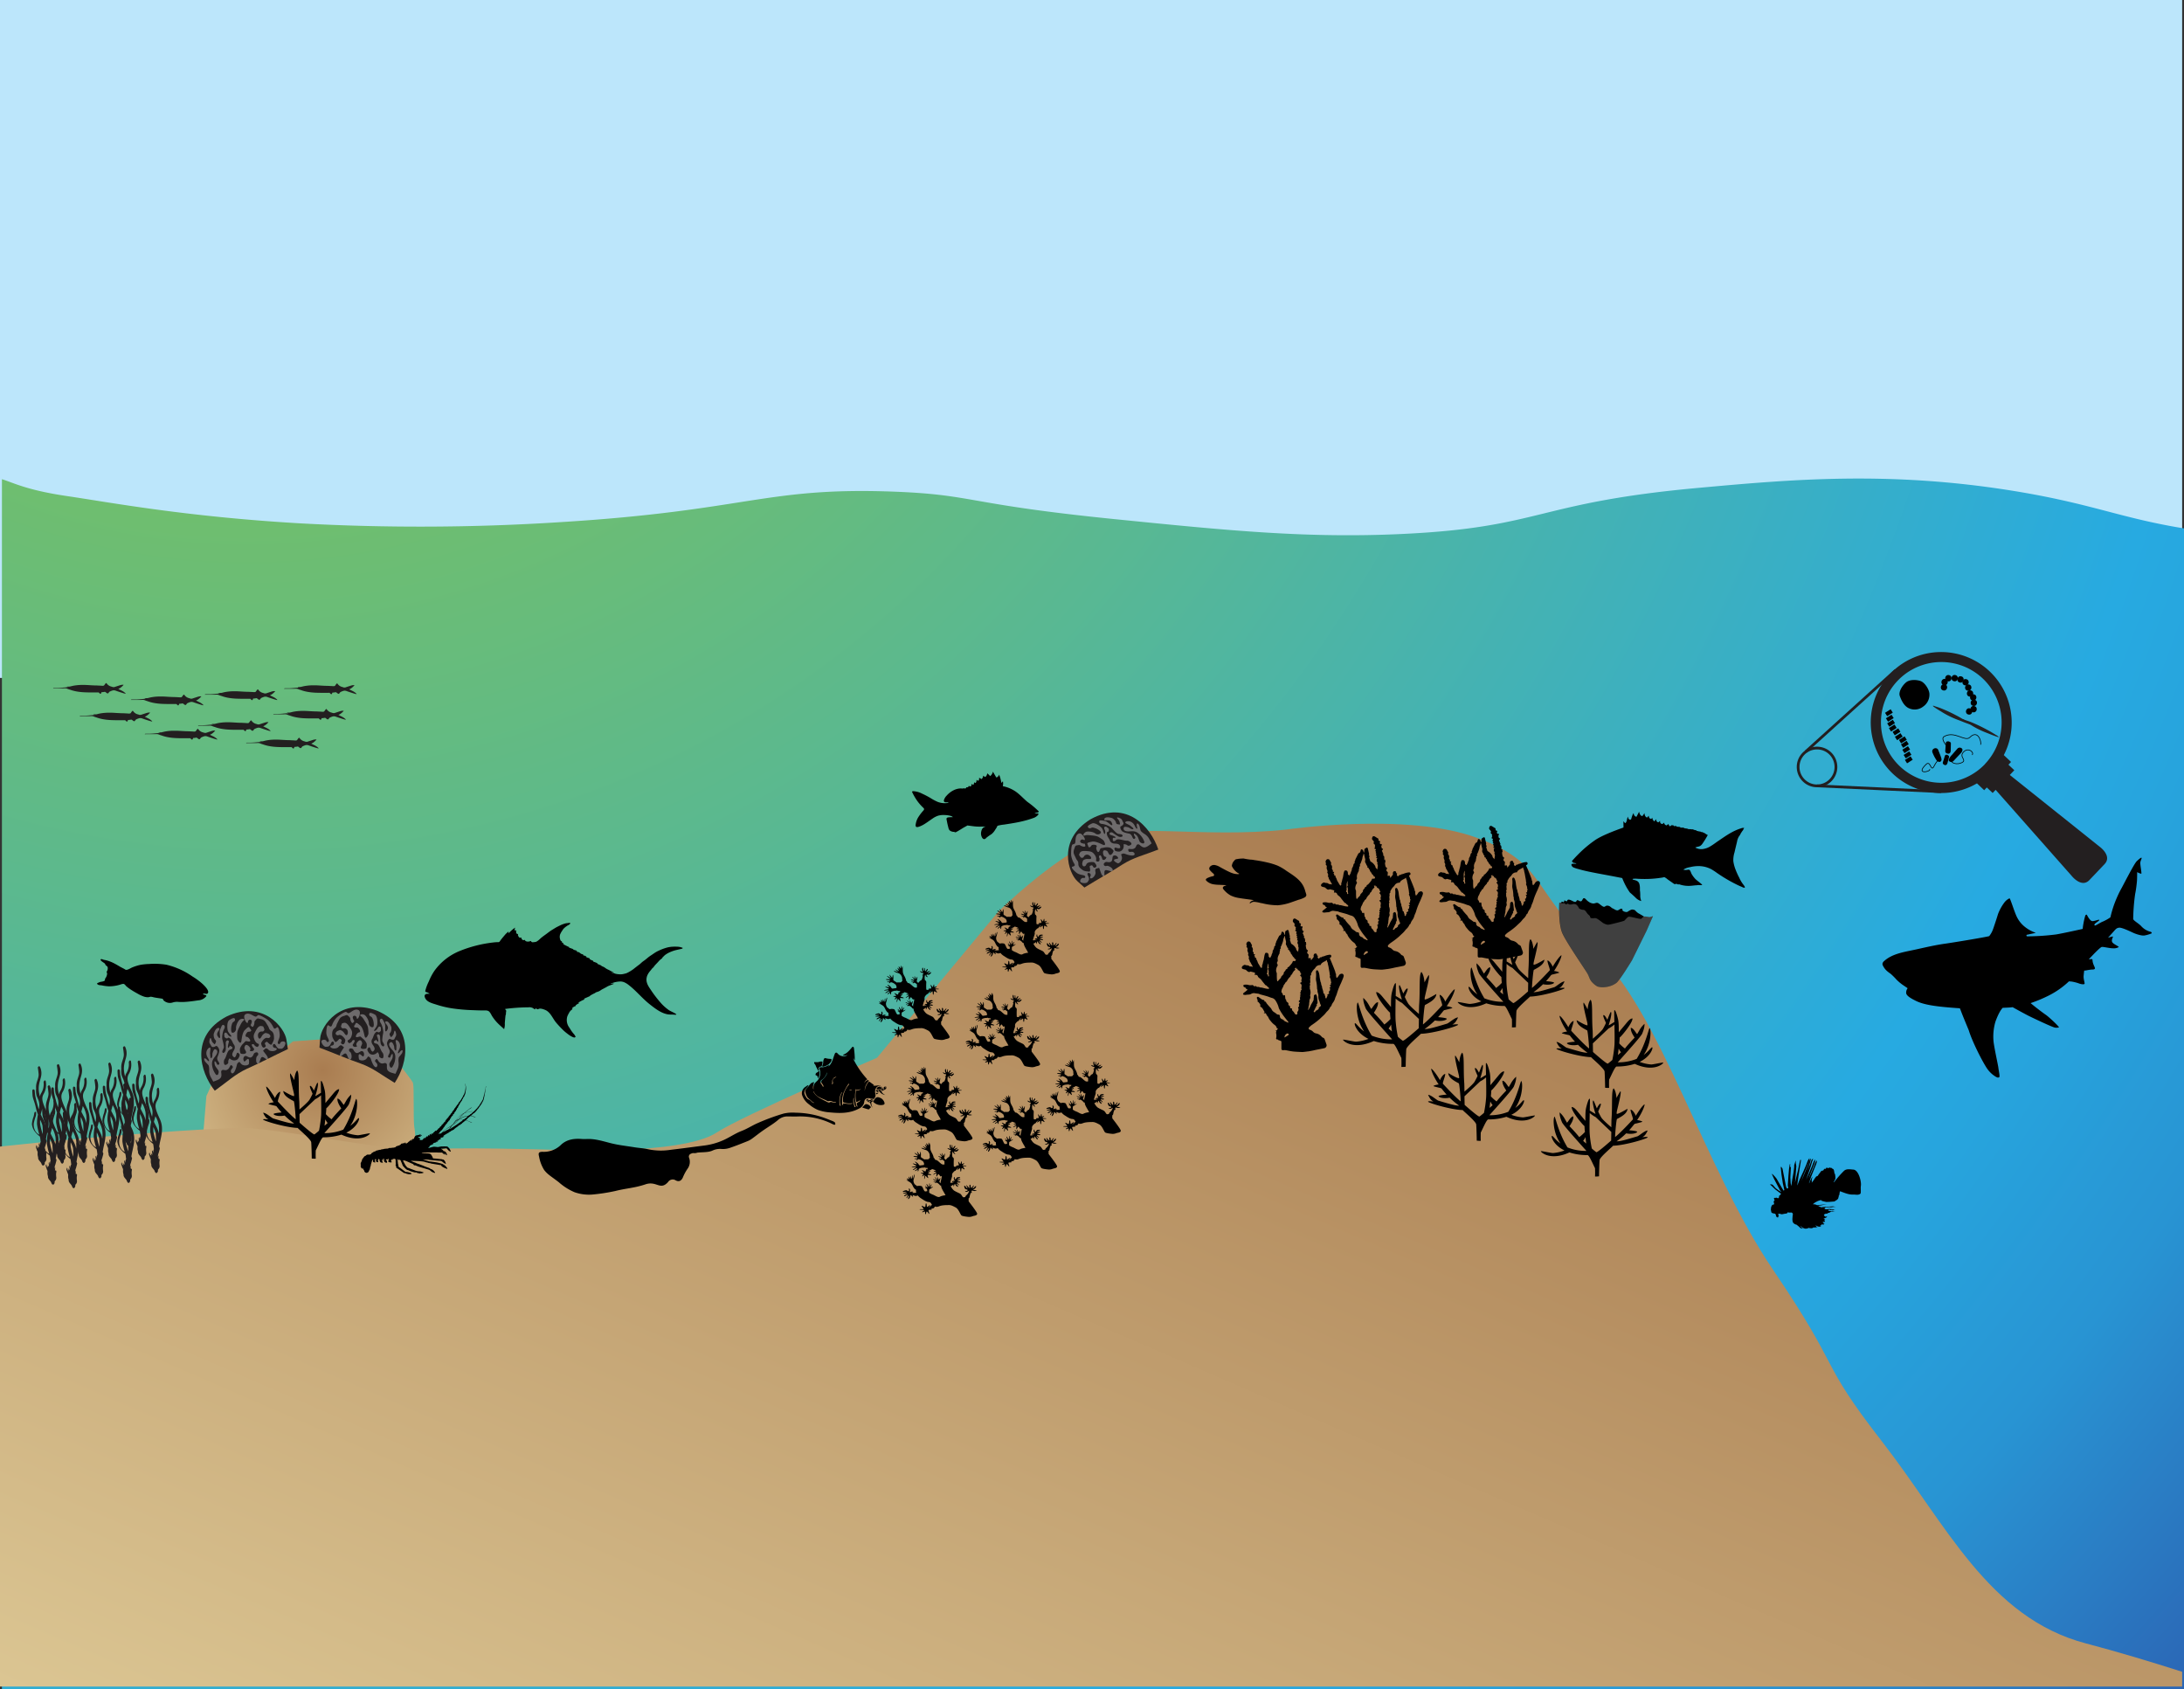 <svg id="Layer_1" data-name="Layer 1" xmlns="http://www.w3.org/2000/svg" xmlns:xlink="http://www.w3.org/1999/xlink" viewBox="0 0 792.67 613"><rect x="0" y="0" width="792.67" height="613" fill="#333333" stroke="none"/><defs><style>.cls-1{fill:#231f20;}.cls-2,.cls-3{fill:#fff;}.cls-2{fill-opacity:0.34;}.cls-3{fill-opacity:0.25;}.cls-4{fill:#bce6fb;}.cls-5{fill:url(#radial-gradient);}.cls-6{fill:url(#radial-gradient-2);}.cls-7{fill:url(#linear-gradient);}.cls-10,.cls-8{fill:none;stroke-miterlimit:10;}.cls-8{stroke:#231f20;}.cls-9{fill-rule:evenodd;}.cls-10{stroke:#000;stroke-linecap:round;stroke-width:0.25px;}</style><radialGradient id="radial-gradient" cx="125.16" cy="1.84" fx="78.518" fy="-55.417" r="1010.21" gradientUnits="userSpaceOnUse"><stop offset="0" stop-color="#8dc63f"/><stop offset="0.12" stop-color="#7ec256"/><stop offset="0.38" stop-color="#59b892"/><stop offset="0.69" stop-color="#27aae1"/><stop offset="0.73" stop-color="#27a4dd"/><stop offset="0.8" stop-color="#2894d3"/><stop offset="0.86" stop-color="#2a7ac2"/><stop offset="0.94" stop-color="#2c55aa"/><stop offset="1" stop-color="#2e3192"/></radialGradient><radialGradient id="radial-gradient-2" cx="117.22" cy="388.34" r="115.96" gradientUnits="userSpaceOnUse"><stop offset="0" stop-color="#a97c50"/><stop offset="1" stop-color="#fffac2"/></radialGradient><linearGradient id="linear-gradient" x1="492.18" y1="291.96" x2="157.44" y2="1064.74" xlink:href="#radial-gradient-2"/><symbol id="Sponge_4" data-name="Sponge 4" viewBox="0 0 98.73 87.68"><path d="M98.73,10.1h0a1.23,1.23,0,0,0-1.29-.55h0l-1-.43s.63-.66,0-.89-1.37.49-2.14,0,.33-1.68-.36-1.78-1.66.62-2.49.36.23-2-2-2.14S84.6,5.93,82.85,5.73s-1-2.23-2.32-2.32-2.44,1-3.74.36S75.83.29,74.47,0s-2.81,1.57-5.17,2.5a9.76,9.76,0,0,1-4.81,1.07c-2,0-3.17-1.56-4.81-1.6s-5.3,2.64-7.13,2.67-1.65-1.94-4.28-2-3.71,1.5-5.35,1.78-3.23,1.28-5,1.07S35.45,3,33.66,2.88s0,1.41-2.32,2.14a6.51,6.51,0,0,1-4.1,0S24,1.59,22.62,1.45a7.74,7.74,0,0,0-2.49,0c-.74.12-2.65,2-5,2.67S9,6.22,9,6.22C7.78,5.47,4.15,5.95,3,5.48A19,19,0,0,1,0,3.82L3.51,20.24l8.67,33.22s8.49,24,11.44,26.76a23.27,23.27,0,0,0,9.6,6.09,19.84,19.84,0,0,0,8.86,1.29,22.93,22.93,0,0,0,7.38-4.06c2.77-2.58,2.77-3.69,5.17-6.64s28-27.31,34.51-36.35,9.59-30.44,9.6-30.45Z"/><path class="cls-3" d="M0,3.82A19,19,0,0,0,3,5.48c1.2.46,4.83,0,6.09.74s1.71,2.51,2.77,3S22.9,9,24.54,9.54,27.69,14,28.6,14.71,42,21.58,44.1,22.09s5.72-.74,5.72-.74S56.4,18,57.94,18s2.93.87,4.8.92.6-1.41,3.32-2.77,4-4.46,6.64-4.06a8.57,8.57,0,0,0,4.61-.55,11.49,11.49,0,0,1,3.32-3.14c1.81-1,4.24.18,4.24.18a7.29,7.29,0,0,0,2.77.92c1.54.16,1.55-.64,2.4-.37s.37.72,1.29.92,1.34-.49,2-.74.67.42,2.21.55.86-.27,1.84-.37a1.23,1.23,0,0,1,1.29.55s-3.14,21.41-9.6,30.45S57,73.95,54.62,76.9s-2.4,4.06-5.17,6.64a22.93,22.93,0,0,1-7.38,4.06,19.84,19.84,0,0,1-8.86-1.29,23.27,23.27,0,0,1-9.6-6.09c-3-2.77-11.44-26.76-11.44-26.76L3.51,20.24Z"/></symbol><symbol id="Thalassia_testudinum_Turtlegrass_3" data-name="Thalassia testudinum (Turtlegrass) 3" viewBox="0 0 6.08 36"><path class="cls-1" d="M5.24,26.91a3.65,3.65,0,0,0-.07-.46A3.14,3.14,0,0,0,5,27h0c.09-.48.13-.66.25-1.33h0c.41-2.46,1.71-5.7.12-9.16-1.75-3.79-2-5-1-6.66A6.57,6.57,0,0,0,5,5.33a.39.39,0,0,0-.39-.19s-.4.41-.37.67a6.11,6.11,0,0,1-.85,3.91A3.51,3.51,0,0,0,2.91,11a12.82,12.82,0,0,1-.41-2.17c-.22-2.51.78-4.17.92-5.69a5.39,5.39,0,0,0-.53-3A.45.45,0,0,0,2.51,0h0S2.1.32,2.14.52s.22,1.29.3,2.33c.07,1.81-1.11,2.92-.91,5.24a8.09,8.09,0,0,0,.11,2.38c.24,1,1.06,1.91,1.06,3.61a10.41,10.41,0,0,1-.17,1.57,39.77,39.77,0,0,1-1.39-5.3L1,8.68a1,1,0,0,0-.33-.26h0c-.26-.15-.52.19-.52.41s0,.63.08,1.74.7,2.29,1.12,4.1a17.65,17.65,0,0,0,.84,2.88,14.4,14.4,0,0,0-.34,3.52,21.85,21.85,0,0,0,.86,3.76,3.25,3.25,0,0,1-1.38-1.2,4.7,4.7,0,0,1-.64-3A18.22,18.22,0,0,1,1.45,18a4.07,4.07,0,0,0,.07-1.23s-.07-.26-.29-.24-.37.35-.39.65A8,8,0,0,1,.6,18.32,9.7,9.7,0,0,0,0,21a5.36,5.36,0,0,0,1.23,2.91,9.5,9.5,0,0,0,1.66,1.58,6.57,6.57,0,0,1,.16.78l.16,1.34a.64.64,0,0,0-.07-.11,2.16,2.16,0,0,0-.15.87h-.1c0,.12,0,.23,0,.34H2.84a3.62,3.62,0,0,1,0-1c0,.15-.09.32-.25.29-.22.47.13,1,0,1.51a2.48,2.48,0,0,1-.33-.61,2.62,2.62,0,0,0,0,1H2.18c0-.14,0-.29-.09-.43,0,.07-.11.18-.13.25a.41.41,0,0,1,0-.14s-.08,0-.07.05a1.41,1.41,0,0,1,0-.72.32.32,0,0,0-.14.07,1.34,1.34,0,0,1-.11.36,2.55,2.55,0,0,1,.06-.73c-.64.43.08,1.42.12,1.91h0a1.45,1.45,0,0,1,.26,1A3.45,3.45,0,0,0,2.26,33l0,0c-.1,1,.76,1.48,1.15,2.2.06.29.36.91.68.89s.58-.58.6-.83l-.06,0a1.85,1.85,0,0,0,.07-.46,1.59,1.59,0,0,0,.57-1.36,8.49,8.49,0,0,1-.07-1.33c0-.31.2-.95,0-1.19,0,.05-.12.1-.15.16a1.94,1.94,0,0,1-.08-.45c-.06.15-.13.28-.19.42.08-.62.13-1.44,0-1.26a2.75,2.75,0,0,0-.14.62,3.94,3.94,0,0,1,.33-1.74C5,28.36,5.55,26.84,5.24,26.91Zm-.29-8.33a11.85,11.85,0,0,1,0,3.17c-.14-1.46-1-2.66-1.75-4.27.19-.79.41-1.46.54-2.05.15.3.31.59.47.87A11.09,11.09,0,0,1,4.94,18.58Zm-2,.76a10.76,10.76,0,0,1,.88,2.15,21.08,21.08,0,0,1,.11,3.14A22,22,0,0,1,3,21.06,9.08,9.08,0,0,1,3,19.34Z"/></symbol><symbol id="Soft_coral" data-name="Soft coral" viewBox="0 0 99.94 100"><path d="M95.63,66.17a13,13,0,0,1,1.95.06c.86.06,1.59.24,1.89.22s.38,0,.46-.34-.39-.67-.73-.87a14.71,14.71,0,0,0-3.81-1.16,3.93,3.93,0,0,0-1.86.92,1.12,1.12,0,0,1-1.17.33,1.63,1.63,0,0,1-.85-1,3.56,3.56,0,0,1,.31-1.64c.14-.42-.1-1.11-.6-.86a3,3,0,0,0-1.13,1.87,16.29,16.29,0,0,0,.25,1.94c0,.57.43.76.09,1s-.63.06-.91-.13a5.12,5.12,0,0,0-2.3-.59,2.26,2.26,0,0,0-1.28.77c-.25.43,1.45.52,2.29.7a11.79,11.79,0,0,1-3.08.34,20.5,20.5,0,0,1-3.43-.42,3.46,3.46,0,0,0,.49-2.5A2,2,0,0,1,82.72,63l.21,0c.82.08,3-3.32,3.42-4.34a19.63,19.63,0,0,1,2.22-3.88,14.69,14.69,0,0,1,2.75-2.08c.72-.42,3.84-2.13,3.67-2.44s-1.32.32-2.35.73c.83-1,2-2.61,1.93-2.85h0c-.15-.29-2.26,1-3.06,1.5.33-1.62.8-3.76.59-3.85S89.74,49,89.56,48.72s.73-3.18.27-3.33S88,49,87.71,48.82s-.38-4.72-.89-4.78-.12,4.34-.5,4.38S84.85,43,84.21,43s.67,5.31,1.13,6.44A6.81,6.81,0,0,1,85.4,53a8,8,0,0,1-1.74,3.42,15.72,15.72,0,0,0-2.82,2.17,11.7,11.7,0,0,0-6.06,0c-1.74.63-3,6.94-4.87,7.1s-1.58-.47-2.68-.16l-.11,0a8.14,8.14,0,0,1,.11-1.79A5.78,5.78,0,0,1,67.81,62c.32-.35,1.56-.13,1.88-1s-1.14-.07-1.22-.4,1.92-2,1.2-2.22-1,1-1.67,1.55-1,.38-1.25,0,1.8-3.79,1.17-4.19-2.11,3.5-2.69,3.79-.72-5.1-1.29-4.81.07,4.41-.28,4.65-.46-.66-.79-1.24S61.26,56,61.09,56.27s1.77,3.9,1.35,4.1-2.86-1.24-3.14-1,2.07,1.86,2.85,2.35,2.16,1.09,2.26,1.71c.07.43.11,2.57.13,3.88A18.15,18.15,0,0,1,60,69.86c-3.31,1.1-7.25,4.57-9.93,3s-7.57-2-7.57-2a20.82,20.82,0,0,0,1.1-2.05c.16-.47,4.42-6.94,4.73-9.62.06-.47.13-.95.21-1.42l.3.17s1-.16,1.27-.7a11.31,11.31,0,0,1,2.41-2.33,8.18,8.18,0,0,1,1.89-1c.53-.09,1.33.7,2.21.27s-.85-.63-.66-.91,3-.43,2.65-1-1.52.18-2.51.27-1.09-.25-.95-.67,4.33-1.82,4.14-2.43-4.36,1.45-5,1.37,3.35-4,2.67-4.13-3.33,3.22-3.79,3.21.14-.72.33-1.3.37-2.35,0-2.25S51.89,50,51.4,49.92s-1.3-2.35-1.74-2.28.2,2.4.44,3.15.87,1.88.48,2.38c-.17.21-.85.88-1.57,1.59a6.44,6.44,0,0,0-.22-3,61.74,61.74,0,0,1-1.29-6.25,6.86,6.86,0,0,0,1.22-.7c-.13.43-.15.76,0,.89.69.47,2.35-3.06,3.31-3.16s1.79,3.21,2.52,3.16-.22-4.18.32-4.42,3.62,2.34,4.1,1.87-4.12-3-3.94-3.61,3.24-.08,3.15-.81-2.29-.56-2.84-.93h0a20,20,0,0,1,2.79-1.36c.67-.26,1.62-.56,2.68-.85,0,0,0,0,0,.07,0,.82,2.5,1.28,4.21,2.59a7.25,7.25,0,0,1,1.35,1.35c-1-.34-2.74-1.87-3.29-1.35s3.33,2.88,2.82,3.29-4.34,1.11-4.19,1.93,4-.44,4.75.19-1.11,3.51-.53,4,3-3.06,3.52-2.84S70.34,49,71,49s-.7-5.07-.15-5.34,2.4,2.28,2.88,1.7-1.24-2-1.36-2.68,3.15-.82,3.27-1.51-3.7-.1-3.8-.84,2.69-2.87,2.35-3.32h0c-.3-.4-3.55,1.82-4.52,1.89l-.46-.48c-.37-1-.73-3-1.34-2.94-.23,0-.35.41-.44.94a11.39,11.39,0,0,1-1.1-2.13v0a13.62,13.62,0,0,1,1.59-.2,5.58,5.58,0,0,0,2.91-.77,1.53,1.53,0,0,0,1.19.42,12.28,12.28,0,0,1,4.05.58,7.84,7.84,0,0,1,2.28,1.1c.41.47.08,2.68,1.08,3.24s.12-2.12.55-2.16,3.05,2.52,3.48,1.68S82,37,81.28,36.07s-.72-1.36-.16-1.56,4.57,3,5.16,2.29S82.33,34.16,82,33.39s6.33.58,6-.19-6-1.24-6.24-1.72S83.13,30.33,83.9,30s2.91-1.58,2.59-1.84-5.17,1.42-5.37.85,2.79-2.85,2.45-3.26-3.47,1.75-4.18,2.62-1.66,2.48-2.46,2.48c-.6,0-3.81-.45-5.38-.68a8.88,8.88,0,0,1-.18-1.37c-.06-1.51,1-2.54,1.22-3.5a1.3,1.3,0,0,0,.91-.4,11.56,11.56,0,0,1,3.26-2,7.37,7.37,0,0,1,2.3-.58c.58.1,1.15,1.44,2.21,1.25s-.67-1.15-.39-1.44,3.26.67,3.07-.2-1.63-.38-2.68-.67-1.06-.77-.77-1.25,5.08-.58,5.08-1.44-5,.1-5.66-.29,4.8-3.84,4.13-4.22-4.51,2.78-5,2.59.38-.86.77-1.53,1.15-2.88.77-2.88-2.88,4.12-3.36,3.84-.57-3.55-1.05-3.65-.58,3.16-.58,4.22.28,2.78-.29,3.26S72.1,22,70.89,22.78l0,0c-1.11-.52-3.79.08-5.27-.37s-1-1.34-1.93-1.85a1.57,1.57,0,0,0-.35-.13c.44-.74.46-3.43.51-4.39a9.75,9.75,0,0,1,2-3.84,6.6,6.6,0,0,1,3.07-2.11c1.2-.22,6.35-2.12,6-2.78s-5.5,1.55-5.66,1.15S73,5.75,72.74,5.27s-4.18,2.23-4.51,2,2.19-3.85,1.82-4.22-2.39,2.35-2.69,2.3S68.8,1.3,68.52,1.05s-1.77,1.62-3,2.94c0-1.11,0-4-.29-4s-1,2.2-1.43,3.67c-.18-1.28-.38-2.82-.59-2.81S63,5.06,63,6a20.11,20.11,0,0,1-.36,4,24.32,24.32,0,0,1-2.15,4.6c-.61,1-2.26,4.92-2,6l-.25.06c-1.34.37-.89,2.75-3,2.82s-6.61,5.72-8.76,6-2,0-2,0l-.66-.25a16,16,0,0,0,0-3.87,10.09,10.09,0,0,1,1.86-1.64,5.79,5.79,0,0,1,1.76-.84c.48,0,1.16,1,2,.72s-.73-.88-.54-1.16,2.73.07,2.44-.64-1.38-.07-2.27-.16-1-.5-.82-.95,4-1.27,3.86-2-4,.85-4.6.62,3.23-4,2.63-4.22-3.18,3.06-3.6,3,.17-.79.37-1.42.46-2.63.15-2.57-1.65,4-2.08,3.78-1-2.93-1.44-2.94,0,2.79.22,3.68.68,2.33.29,2.82c-.19.24-1,1.06-1.82,1.84C41,21.92,40,20.52,38.69,19.86c-.37-.19-.68-.33-1-.45a2.68,2.68,0,0,0-.12-.34A19.25,19.25,0,0,1,36,14.13c0-.28-.08-.58-.13-.87a2.68,2.68,0,0,0,.92-.27c.35-.24-.5-.7-1.15-1.1-.12-.71-.23-1.35-.31-1.79a3.12,3.12,0,0,1,1-.31,4.27,4.27,0,0,0,2.34-.89c.49-.6,1.33-1,1.22-1.34s-2.2.51-2.68.71-.86.47-1.1.12.4-1.09.52-1.5.13-1,.27-1.58-.08-2.44-.7-2.54-.9,2.91-1,3.47a3,3,0,0,1-.47,1,9.06,9.06,0,0,1-.65-1.15c-.11-.32,0-1.79,0-2.22s-.2-.8-.42-.7-.38.72-.44,1.29-.12,2.8-.36,2.94-.69,0-.95-.51a19.78,19.78,0,0,0-1.34-1.85s-.93-.83-1.15-.51,0,1,.16,1.44,1.47,1.93,1.52,2.13,0,.55-.18.64-1.47-.7-1.78-.75a4.22,4.22,0,0,1-.77-.15c-.3-.09-1.5-1-1.77-.79s.23.86.59,1.19A12.25,12.25,0,0,0,29,9.59c.25.08.73.29.54.45a1.32,1.32,0,0,1-1,.3A10.24,10.24,0,0,1,27,9.66c-.68-.33-1.19-.72-1.44-.79S25.23,8.74,25,9s0,.7.14,1a10.1,10.1,0,0,0,2.53,2.22,4.2,4.2,0,0,0,2-.2,1.06,1.06,0,0,1,1.15.09A1.26,1.26,0,0,1,31,13.22a4.55,4.55,0,0,1-1.12,1.32c-.34.31-.5,1,0,.94a3.88,3.88,0,0,0,1.92-1.25c.39-.5.51-1.27.82-1.76a1.16,1.16,0,0,0,.17-.49,11.85,11.85,0,0,1,.8,3.76,18.42,18.42,0,0,1-.42,3.8,3.14,3.14,0,0,0-1.78,3.32,85.2,85.2,0,0,1,0,9c-.16.79-1.6.75-1.6.75h0A11.71,11.71,0,0,1,27.52,32c.49-.2.84-.4.81-.62-.08-.59-2.13-.46-3.15-.59l-.58-.33c-.15-.94,1.3-4.51.84-4.7h0c-.51-.21-2,2.91-2.71,3s-1-3.67-1.66-3.4-.08,3.39-.75,3.43-2.46-1.25-2.91-.67,2.44,1.75,2.3,2.33-5.4.42-5.24,1.07,4.15,0,4.48.51-2.59,3.55-2,4,3-2,3.78-1.42.4,4.48,1.24,4.44.66-3.82.95-4.4,3.39,2.66,3.83,1.91-1.51-2-2-2.8a7.11,7.11,0,0,1,1.62,1C28,36,29,38.3,29.78,38.12h0c.63,0,1.51,1.15,2.61,2.25a5.11,5.11,0,0,1,1.26,4.42c-.23,1,1.81,5.68,2.46,9.34a11.8,11.8,0,0,1-2.7-.13A7,7,0,0,1,31,53a2.62,2.62,0,0,1,.44-.12c.42-.09,2.43.88,2.34.27A2.45,2.45,0,0,0,33,51.92a3.6,3.6,0,0,0-2-.35c-.27.07-.55.11-.75-.23s.2-.35.36-.91a19,19,0,0,0,.76-1.77A3.85,3.85,0,0,0,31,46.41c-.32-.43-.71.14-.72.6a4.49,4.49,0,0,1-.24,1.7,1.23,1.23,0,0,1-1,.61c-.33,0-.76-.45-.83-.78a4.16,4.16,0,0,0-1.2-1.62,10.18,10.18,0,0,0-3.34-.39c-.33.06-.8.19-.83.55s0,.38.27.51.85.25,1.55.53a10.89,10.89,0,0,1,1.55.71,1.32,1.32,0,0,1,.42.9h0c0,.24-.47,0-.69-.11a12.68,12.68,0,0,0-2.18-.45c-.48,0-1.34.05-1.28.36s1.5.61,1.77.77a4.65,4.65,0,0,1,.63.47c.24.2,1.66.59,1.74.81s-.18.45-.36.56-2.16.14-2.6.3-1.08.47-1.18.84,1.15.51,1.15.51A19.79,19.79,0,0,0,26,53.56c.54-.14,1,.09,1,.36S25.41,55.71,25,56.13s-.75,1-.67,1.18.45.09.8-.16,1.35-1.32,1.66-1.46a9.33,9.33,0,0,1,1.29-.29h0a2.85,2.85,0,0,1-.47,1c-.35.46-2.4,2.65-1.91,3s2-.68,2.36-1.17.76-.89,1-1.25.33-1.21.7-1.36l.44.15a3.09,3.09,0,0,1,.28.71c.17.49,1,2.59,1.26,2.45s.06-1,.18-1.79a3,3,0,0,0-.1-.68,11.3,11.3,0,0,1,2.1,1.51,2.35,2.35,0,0,0,1.69.41,17.49,17.49,0,0,1-4,5.69c-1.89,1.73-7.41,3.78-9,4.89s-2.52,3.47-3.47,4.26-1.93.11-3.39,0a2.35,2.35,0,0,0,.07-.31c.16-1.1-2.21-2.37-3.63-4.58a10.62,10.62,0,0,1-1.48-3.65,1.36,1.36,0,0,0,.49.34,21.91,21.91,0,0,0,1.92,1.09,5.58,5.58,0,0,0,2.75.1c.58-.23,0-.72-.54-.82a6.28,6.28,0,0,1-2-.56,1.14,1.14,0,0,1-.5-1.06c0-.33.71-.66,1.12-.66a5.56,5.56,0,0,0,2.21-.86,9,9,0,0,0,1.25-3.2c0-.33,0-.82-.46-.92s-.46,0-.67.16-.5.79-1,1.42a10.31,10.31,0,0,1-1.21,1.39,1.86,1.86,0,0,1-1.17.23c-.29,0,.09-.46.29-.66a11.49,11.49,0,0,0,1-2c.17-.46.25-1.32-.12-1.32S13.08,58.76,12.84,59a4.82,4.82,0,0,1-.71.53c-.29.2-1.09,1.52-1.38,1.55s-.5-.26-.58-.46.34-2.14.26-2.61-.3-1.15-.71-1.32-.87,1-.87,1A16.31,16.31,0,0,0,8.59,60a.79.79,0,0,1-.67.92c-.33,0-1.75-1.88-2.17-2.35s-1-.92-1.24-.89-.21.43,0,.82,1.25,1.58,1.34,1.92a7.75,7.75,0,0,1,0,1.32h0a3.63,3.63,0,0,1-1.12-.66c-.46-.43-2.58-2.87-3.17-2.47s.33,2.11.83,2.54.87.92,1.25,1.22,1.5.6,1.46,1-.58.4-1.21.46-3.29.43-3.21.76,1.21.27,2.09.53a5.91,5.91,0,0,0,3-.43,4.58,4.58,0,0,1,1.19-.23c.19.43.47,1,.78,1.71-.43.67-1,1.5-.51,1.53a3.7,3.7,0,0,0,1.12-.24l.4.81a16.55,16.55,0,0,1,1.42,5,3.41,3.41,0,0,0,1.58,2.21h0c-.79.95.16,2.84-.63,3.94S.69,92.72.06,95.4s4.1,3,5.52,3.47a13.72,13.72,0,0,0,5.52,1.1c2.21-.16,7.73-.79,9.62-1.74s3.81-8.67,8.22-11,6.76-3.47,10.39-3.15c11.83,0,11.71,2.5,15.34,2.35A9.83,9.83,0,0,0,57,86a3.34,3.34,0,0,0,2.31,2.56,15,15,0,0,1,2.72.63c-.59.21-1,.42-1,.66.08.64,2.5.53,3.71.68l.67.36c.17,1-1.6,4.81-1.07,5h0c.59.24,2.37-3.08,3.25-3.15s1.13,3.95,1.9,3.67.16-3.63.94-3.66,2.88,1.38,3.42.76S71,91.64,71.16,91s6.37-.36,6.18-1.06-4.88-.09-5.27-.61,3.12-3.75,2.41-4.22S70.92,87.22,70,86.59s-.39-4.8-1.37-4.76-.84,4.08-1.19,4.68S63.51,83.61,63,84.4s1.73,2.13,2.36,3a8.59,8.59,0,0,1-1.88-1.06,18.63,18.63,0,0,1-2.72-2.85l.2-.25c.95-1.26,1.26-3.15,4.41-3.31s7.26-3.11,9.46-4.53a16.87,16.87,0,0,0,5-4.34,5.39,5.39,0,0,0,4,.57,15.78,15.78,0,0,1,3.15-1.07,2.33,2.33,0,0,0-.36.61c-.12.74-.69,1.44-.39,1.7s1.86-1.27,2.21-1.65.55-.74,1-.51.25,1.16.39,1.59.47,1,.68,1.58S92,76.17,92.67,76s-.86-3-1.09-3.61a2.61,2.61,0,0,1-.16-1.14h0a13.68,13.68,0,0,1,1.32.85c.3.26,1,1.68,1.34,2.07s.67.68.84.51-.06-.81-.34-1.37S93,70.66,93.16,70.44s.68-.24,1.23.14,2.42,1.25,2.42,1.25,1.41.44,1.43.06-.59-.95-1-1.29-2.6-1.27-2.76-1.45-.37-.5-.21-.67,1.86.12,2.19.05a4.86,4.86,0,0,1,.86-.13c.34,0,2,.35,2.2.1s-.74-.72-1.29-.9A17.48,17.48,0,0,0,95.67,67c-.29,0-.89,0-.8-.22A1.13,1.13,0,0,1,95.63,66.17Z"/><polygon points="65.25 0 65.25 0 65.25 0 65.25 0"/></symbol><symbol id="Brain_coral_Faviidae_3" data-name="Brain coral (Faviidae) 3" viewBox="0 0 99.75 78.98"><g id="ian_symbols_bbbccbf8f6c0c4d479d03c096fad3aa2" data-name="ian symbols bbbccbf8f6c0c4d479d03c096fad3aa2"><path class="cls-1" d="M99.75,45.65C83.08,50.35,72.18,51.42,58.93,58,45.69,64.88,30.09,71.5,14.7,79c0,0-3.42-3.85-7-7.69C-1.11,61.67-10.3,24.07,29,5c41.46-17.73,65,15,70.73,40.6Z"/><path class="cls-2" d="M13.85,19.6c3.63-1.92,6.62,4.92,6.62,6.2.21,1.28-.64,1.71-1.5.86a2.44,2.44,0,0,0-3.63.85c-.64,1.71.86,2.56,2.78,3.2,2.14.86,1.71-.64,2.14,2.14.64,2.78-4.06.86-5.13-.21C13.85,31.57,13,32,11.07,32c-2.14.21-2.14,1.5-3,3.21-2.56,4.7-.85,6.41.64,11.11,1.07,3,2.35,2.78,1.92,6.41-.22,3.63,2.78,5.77,4.49,7.26,1.92,1.49,4.92,1.71,6.41,2.14,1.71.21,1.5-2.78,1.28-4.7-.21-1.71.64-1.5,1.92-1.92,1.28-.21,1.5,1.28,2.13,2.35s2.78.43,3.21-.43c.64-1.07-.43-3-1.07-3.84-.64-1.07-1.07-1.5-4.06-1.71-2.78,0-4.92.43-5.77,2.35-.64,1.71-3.42,2.35-4.06.22s.43-3.42.85-4.7c.43-1.07,2.57-1.71,4.27-1.71,1.5,0,4.06.86,4.92,0,.64-.85,0-2.56-2.14-4.06a3.92,3.92,0,0,0-5.56,1.28,2.28,2.28,0,0,1-4.05-.64c-.86-1.92-1.5-1.29,0-3.85s5.34-1.92,9.4-1.07c4.06.64,5.34,2.35,6.41,4.06,1.06,1.5,2.13,4.27,1.28,6.41s3.42,2.56,3.64.85.64-1.92,0-3c-.43-1.28.43-2.56,1.28-2.56.85.21,1.28,1.5,1.71,3s0,1.92,1.29,2.35c1.49.64,3.2-1.07,3.42-1.92s1.28-.43-1.07-1.28c-2.13-.86-2.13-5.13-1.49-6.2S41,40.33,42.48,41s1.28.64,2.78,4.06,5.55-1.71,5.34-3C50.39,41,48,38.62,47,38.2a13.33,13.33,0,0,0-6.63-.64c-4.7.43-3.2-.22-5.34,3.2s-3.63-3.42-2.78-4.48c.86-.86,1.07-2.56-2.35-3s-2.78,1.28-4.7,2.14c-1.92.64-1.5-1.28-2.35-3.42C22,30.08,25,30.08,28.16,29.65c3.2-.21,7.05,1.92,11.32,4.49,4.28,2.35,2.14-3,1.5-4.28-.64-1.07-3.63-3.42-5.13-4.49-1.28-1.07-4.06-1.92-7.48-2.56-3.21-.64-4.92-1.28-7.7-.64-3,.43-.21-4.06,3.21-4.06s7.27,1.5,8.76,3,4.49,1.92,6,0c1.49-1.71-4.27-5.34-5.35-5.77-1.28-.42-2.56-1.5-4.49-.85-1.92.85-3.42-.21-3.63-1.5-.21-1.07,1.71-2.14,4.92-3.21,3-1.07,7.9,3.21,9.82,5.55s1.71,7.27,2.78,7.27c.86,0,1.28-2.78.64-4.49s-.64-3.2.86-3.42c1.71,0,1.92,1.28,3,1.92s.85,3.84-.64,4.06c-1.5,0-1.5,1.71-1.28,3.42s2.13,4.91,2.35,5.77a4.87,4.87,0,0,0,2.57,3.64c1.71,1.07,3.84.64,6.2,1.71s1.92,3.42,1.92,4.06c-.21.64-1.5,1.07-4.27-.22-2.78-1.06-2.35,1.29-1.92,2.57.21,1.28,3.42,1.93,5.13,1.93a5.9,5.9,0,0,0,4.7-4.06c.86-2.35-.22-3.85,1.07-3.42a5.81,5.81,0,0,1,3.63,1.71c.64.85,3.63.21,4.27-1.07.65-1.49-2.56-4.28-4.7-4.28-1.92,0-5.34-1.71-8.55-2.35-3.2-.43-3,1.07-5.13,1.49-2.13.22-1.5-1.92-1.28-3.2,0-1.28,2.77.21,3-.64.43-.86-2.77-2.35-4.27-3-1.71-.86-1.92-.43-1.71-1.92,0-1.5,2.56-1.71,3.85-.21a66.91,66.91,0,0,0,5.34,4.27c1.92,1.28,5.13,1.07,4.7-.64-.22-1.71-3.85-1.71-4.92-2.35-1.28-.43-4.7-4.92-6-6.84-1.5-1.92-6.41-4.91-9.83-5.55s-3.63-2.56-3-3.63c.43-1.28,3.84,0,6.2.65,2.35.85,5.13,4.27,6.2,5.13,1.29.64,1.93,0,.85-2.78-.85-2.78-3.84-2.78-6-3-1.92-.21-2.57-1.5-.42-2.77C47.39,4,52.1,5.72,53,6.35s3.2,2.78,3.42,4.92c.21,1.92,1.07,2.14,3,2.56,1.71.22,1.28.22,1.07-2.13,0-2.35-1.92-3.85-2.35-5.13s2.14-.22,3.63.85c1.71,1.07,1.71,2.78,2.57,4.7C65.34,14,63,15.54,61.49,16s-.85,3,.21,4.92,4.92,3.2,7.91,4.06c2.78,1.07,2.78,3.85,3.63,5.34.64,1.5,1.92,1.07,2.57.21s-1.07-2.57-1.07-4.06c0-1.71.85-.85,2.56.86,1.7,1.92,1.92,4.27,2.56,6.41.42,2.35,2.14,3,3.42,3.42,1.5.64,2.14-1.07,2.14-1.07a19.93,19.93,0,0,0-5.13-9.83c-4.48-4.92-8.76-3-13-4.06s-3.42-4.27-2.36-4.91c.85-.64,4.92.64,6,1.71.86.85,3,2.14,3.85,1.28.64-.64-2.35-3-3.21-4.06-1.07-.86-3.85-2.35-4.7-3.21s.43-1.92,2.78-1.71A7.24,7.24,0,0,1,73.89,13a9.31,9.31,0,0,1,2.78,4.27c.43,1.07,1.28,3.42,2.14,3.21.85-.64-.43-3,.21-4.92s2.14.43,2.57,1.71.64,4.49.86,5.35c0,.85,1.92,3,4.27,4.7A15.9,15.9,0,0,1,90.56,32c.43,1.07,2.56,6.19,2.56,6.19-2.78,1.5-6.62,4.7-9.83,3.21-3-1.5-3.63-4.28-5.77-3.63C75.6,38.41,76,41.19,73,42c-3,1.07-6.2-1.7-6.2.86.21,2.56.85,2.13,3.85,2.35s4.7,5.35-1.5,3.85c-6-1.5-6.62-3.42-9.19-2.78-2.35.64-1.07.43-.85,4.06,0,3.42-4.06,7.05-5.77,5.56-1.92-1.28-5.34-3.84-1.71-4.49,3.42-.43,3.85-.22,2.78-2.14s-4.28-3-5.35-.85c-.85,1.92-.43,5.34-3.63,5.56s-3.63-1.5-6,.21-.21,4.27,1.92,3.63S50,62.34,46.75,64c-1.49.64-6-2.35-7.48-1.5-1.92,1.07-.43,6-2.14,6.2-3,.43-3.42-10-4.49-9.61-1.07.64-3.63-.21-4.06,1.92-.65,1.93,1.06,2.78-1.5,6.2s-6.84,3.42-4.49,0c2.14-3.42-4.49-5.77-2.78-1.07,1.92,4.91.43,5.13-.86,7.05-1.5,1.92-7.48.85-8.12-1.07-.43-2.14,2.35-4.49,4.06-3.64,1.7.64,3-1.71.63-2.78S10,64.48,7.22,61.48C4.44,58.71,1.88,55.07,4,54.86c2.35-.42,3.42-.85,1.92-3.63A24.19,24.19,0,0,1,3.8,43.11c-.22-2.35,1.07-11.54,2.56-12.4,1.28-.64,2.56,0,3.21-1.71.86-1.69.44-7.67,4.28-9.38Z"/></g></symbol><symbol id="Acropora_spp." data-name="Acropora spp." viewBox="0 0 99.52 82.08"><g id="ian_symbols_874ac0bd37e014841593bf102519fd55" data-name="ian symbols 874ac0bd37e014841593bf102519fd55"><path d="M85.8,33.42c1.25-.4,8.86-1.93,8.72-2.4s-3.93-1.6-6.54-1.6"/><path d="M94.44,45.41c2.45-1.12,3.44-3,5-6.11-2.57-.15-8,4.91-9.53,5.35-11.78,3.54-16,4.67-19.41,4.67a68.69,68.69,0,0,0,8.91-7.42c5.5,1.12,9.89-.19,10.3-1.4-.17-.72-4.43-1.21-7.51-1.49C91.92,28.44,96.66,17.29,96.57,14.9c-1.94.75-6.89,8.38-8.19,10.72-.64-1.9-3-5.65-4.88-5.85C83.4,22,86.26,28.3,85.61,29S74.32,41.28,69.25,45.23l-.16.14c.06-3.67,1.22-16.55,1.79-16.85,4.75-2.46,9.49-5.25,9.79-9.5-5.38,3.13-8.6,4.79-10.09,4.78,0-.4,0-.88,0-1.41h0c.33-2.6,5.07-19.56,3.44-19.68A68.15,68.15,0,0,0,70.43,9c-.22-2.66-.86-6.88-2.66-9-2.3,1.83-1,15.83-2,28.67-.06.78-.11,3.94-.16,7.6-2.27-2-8-6.88-9.41-9.19a56,56,0,0,1-2.81-5.49c.8-1.93,3.1-6.7,2.36-7.27-1-.38-2.58,2.26-3.64,4.32-1.69-4.05-2.83-7.32-3.35-7.31-1.11.73.53,7.8,2.14,12.42-.61,0-3.34-1.94-5.36-3,.13-6,.23-10.77.08-10.93-1.17-1.21-3.28,7.37-3.57,8.78-.7,3.43-.54,8.13-.61,11.71-.87-1.17-3.81-4.59-6.73-8.12-1.5-1.81-3.73-4.71-6-4.81-.34,4.09,10.74,17.26,11.92,17.74,0,1,.16,3.07.4,5.5a35,35,0,0,1-5.34,4.78c-1.72-2.53-7.67-8.79-9-10.17,1.8-2.79,3.79-6,3.57-9.09-2.27,0-4.34,4.18-5.87,5.86-2.45-3.84-2.78-5.7-6.87-9.61-.18,3.15,1,6.31,2.13,9.12.93,2.41,14.16,17.12,22.78,26.73h-.09l-1,0h0A45.55,45.55,0,0,1,24.79,55c-8.64-14.19-11.18-28.23-12-28.6h0c-1.4.46-2,14.26,5.52,25-5.19-3.69-7.08-7.46-8-7.1S11.55,52.72,22,57.82a38.84,38.84,0,0,1-10.63,2.4C10,60.35.48,58.15,0,58.51c-.08,1,8.89,9.27,26.57,1.15a54.36,54.36,0,0,0,16.86,2.46c1.54,0,4.82,8,7,12.2.1,2.56.14,5.35,0,7.71a20.39,20.39,0,0,0,3.74-.16c0-2.8.25-12.29.49-15.07s11.83-12.3,12.6-13.39c10.88-.28,31.83-6.56,32.23-7.82C99.19,44.85,96.43,45.41,94.44,45.41ZM39.37,48.88a16.67,16.67,0,0,0,2.17-3.49c.23,2.05.47,4.14.71,6Zm26.07-.27c-4.83,4.25-12.67,11-13.79,10.85h0A52.79,52.79,0,0,1,47.43,56a108.17,108.17,0,0,1-2-14.37c-.21-4-.08-11.78.06-18.64A24.88,24.88,0,0,0,51,26.75h0L65.58,40.59C65.54,43.8,65.49,46.85,65.44,48.61Z"/></g></symbol><symbol id="New_Symbol_4" data-name="New Symbol 4" viewBox="0 0 37 48.48"><path d="M21.59,48.47c-1-.05-2-.08-3-.19s-1.79-.32-2.69-.47c-.33-.05-.68,0-1,0s-.53-.13-.54-.58c0-.76,0-1.53,0-2.29,0-.28,0-.42-.28-.51l-.52-.2c-.09,0-.24,0-.28-.09a.52.52,0,0,0-.47-.23.35.35,0,0,1-.35-.49,4,4,0,0,0,0-1.67,1.15,1.15,0,0,1,0-.6c.12-.26.06-.3-.18-.27,0,0-.09,0-.13-.05s.07-.07.11-.07c.3,0,.45-.17.57-.42s.24-.21.37-.31a2.92,2.92,0,0,1-.43-.16.38.38,0,0,1-.13-.21,1.9,1.9,0,0,0-.79-1.05,6.44,6.44,0,0,1-1.33-1.32,4.83,4.83,0,0,1-.94-1.45s0-.07,0-.09a2.87,2.87,0,0,1-.77-1.11c-.11-.19-.22-.29-.44-.24a.61.61,0,0,1-.25,0,.46.46,0,0,1-.13-.08s.06-.12.1-.14c.24-.09.2-.2.08-.38-.24-.37-.42-.78-.67-1.14a1.78,1.78,0,0,0-.6-.54c-.21-.11-.26-.17-.21-.41a.83.83,0,0,0-.2-.78c-.2-.21-.33-.5-.61-.65A.21.21,0,0,1,5.71,30c.12-.38-.16-.67-.24-1,0-.18-.08-.35.09-.46a.43.43,0,0,1,.52,0c.39.28.77.56,1.17.82a1.3,1.3,0,0,0,.46.19c.38.07.45.13.53.51a.5.5,0,0,0,.08.17c.49-.16.45.36.64.54a19.46,19.46,0,0,0,1.36,1.57,2.29,2.29,0,0,1,.52.75,2.43,2.43,0,0,0,1,1,8.25,8.25,0,0,1,.77.58,1,1,0,0,0,.59.24c.42,0,.6.2.6.56,0,.69.47,1,1,1.19a.79.79,0,0,1,.29.16,1.82,1.82,0,0,0,1,.68,4.22,4.22,0,0,1,.53.29c.08,0,.19,0,.29,0a.71.71,0,0,0-.07-.27c-.35-.45-.72-.89-1.07-1.34a20.84,20.84,0,0,1-2.26-3.44,1.12,1.12,0,0,1-.12-.33,8.56,8.56,0,0,0-1.15-2.59,2.16,2.16,0,0,0-1.45-1c-.52-.15-1-.38-1.53-.54-.86-.26-1.73-.48-2.59-.71l-.18-.07a2.4,2.4,0,0,0-.52-.19c-.45-.06-.89-.1-1.34-.18a1.85,1.85,0,0,0-1.21.24,2.1,2.1,0,0,1-1.07.28,9.13,9.13,0,0,0-1,.11l-.2,0c-.3,0-.74-.12-.71-.27A1,1,0,0,1,.69,27a13.08,13.08,0,0,0,1.26-1,.9.9,0,0,0,.14-.24c-.09,0-.52-.15-.53-.21-.06-.37-.33-.51-.63-.6a.5.5,0,0,1-.36-.39c-.06-.23,0-.44.26-.47a3.35,3.35,0,0,1,1.38,0,3.07,3.07,0,0,0,1.54.09c.17,0,.25,0,.39.15.43.4.56.35.57.34.3-.36.47,0,.68.12a.66.66,0,0,0,.4.06,1.46,1.46,0,0,1,.83.19c.15.08.38,0,.56.05.53.12,1.05.27,1.59.38a6.65,6.65,0,0,0,1,.1s.13-.16.12-.23-.12-.16-.17-.24c-.19-.28-.61-.33-.67-.73a.81.81,0,0,1-.63-.34c-.34-.4-.65-.82-1-1.23a4.16,4.16,0,0,0-.85-1,2.81,2.81,0,0,1-.7-.63.81.81,0,0,0-1.07-.65c-.15,0-.15-.17-.09-.31.16-.39.1-.5-.29-.61l-1.09-.28c-.08,0-.19-.07-.25,0-.62.33-1-.1-1.4-.45a1.12,1.12,0,0,0-.58-.32,5.19,5.19,0,0,1-.69-.18c-.46-.17-.55-.51-.28-.93a1.74,1.74,0,0,1,1-.62c.37.27.82.12,1.22.27a1.21,1.21,0,0,1,.4.22c.14.13.23.19.44.11s.33.09.5.12.3,0,.19-.24-.34-.58-.51-.88c0-.09-.31-.57-.41-.72s-.15-.14-.14-.19c.08-.36-.21-.58-.3-.88,0-.06-.06-.14,0-.19a1.16,1.16,0,0,0-.26-1.12s-.06-.1,0-.14c.26-.56-.16-1-.23-1.52a.63.63,0,0,1,0-.28.8.8,0,0,0-.21-.89c-.08-.08-.18-.27-.14-.32a.46.46,0,0,0,0-.59.66.66,0,0,1,0-.48c.2-.65.66-.89,1.2-.63a.44.44,0,0,1,.19.15q.25.43.48.87c.1.19.26.38,0,.6,0,0,0,.16.05.21a1.49,1.49,0,0,1,.37,1.37.39.39,0,0,0,0,.29c.2.25.41.48.3.86,0,.14.16.26.34.15s.14.24.1.27c-.23.24-.23.43.08.61A.25.25,0,0,1,4.8,14c-.14.21,0,.29.15.3s.38.16.31.43c0,.06,0,.16,0,.19.43.39.41,1,.71,1.45s.57,1,.87,1.42c.06.09.2.13.3.2.07-.12.23-.26.21-.36-.12-.55.23-1,.28-1.52A10.36,10.36,0,0,1,7.94,15c.11-.51.16-1,.27-1.54a3.3,3.3,0,0,1,.28-.81c.1-.21.33-.18.54-.17a.59.59,0,0,1,.58.41,1.53,1.53,0,0,1,.13.68.53.53,0,0,0,.27.55c.32.23.31.23.45-.15.08-.21.28-.39.31-.6.07-.5.47-.9.41-1.44a.5.5,0,0,1,.06-.25,3.22,3.22,0,0,0,.55-1.45.19.19,0,0,1,.07-.13c.28-.22.52-.44.24-.82a.05.05,0,0,1,0,0c.35-.24.27-.68.44-1,.32-.59.61-1.2.92-1.8a.65.65,0,0,1,.3-.32c.47-.14.51-.56.61-.91.05-.19.08-.43.26-.43a.75.75,0,0,1,.56.26,2.85,2.85,0,0,1,.26.76,1.85,1.85,0,0,0,.08.17c0-.06.12-.12.13-.18,0-.3.06-.6.08-.9A.41.41,0,0,1,16,4.52a3.7,3.7,0,0,0,.37-.26.38.38,0,0,1,.61.26c.14.62.3,1.24.43,1.86a.71.71,0,0,1,0,.35c-.06.2-.17.4.18.43a.32.32,0,0,1,0,.24.79.79,0,0,0,0,.82,6,6,0,0,1,.21.68.68.68,0,0,0,.2.34A4.17,4.17,0,0,1,19.6,10.8a.59.59,0,0,1,.11.23c0,.46.38.71.63,1a1.41,1.41,0,0,0,.13.12c0-.06.05-.14,0-.18-.11-.2.07-.37.06-.5,0-.41.2-.84-.06-1.23,0-.06-.12-.15-.11-.16.41-.44-.21-.76-.15-1.18,0-.15-.08-.31.06-.49S20.48,8,20.17,8c-.15,0-.15-.14-.09-.28s.28-.53-.14-.69c0,0,0-.16,0-.21.15-.23.17-.43,0-.57s-.2-.17-.06-.31a.21.21,0,0,0,0-.35c-.23-.12-.24-.21-.09-.42s.14-.41-.18-.54-.36-.24-.06-.44c.05,0,.1-.2.07-.22-.3-.27.17-.69-.1-.86-.45-.27-.55-.56-.31-1a2.41,2.41,0,0,0-.42-.62c-.41-.32-.3-.69-.18-1.06a.56.56,0,0,1,.79-.33,7.93,7.93,0,0,1,.77.47c.07,0,.13.12.21.14a.57.57,0,0,1,.46.68c0,.22.09.34.32.37s.33.2.24.45-.18.34,0,.53.16.34.37.11c0,0,.17,0,.22.09s.06.28,0,.42-.26.48,0,.72c0,0,0,.15,0,.23s.1.25.26.23.34,0,.14.23a.14.14,0,0,0,0,.1c0,.27-.56.37-.16.77.18.17.07.56.36.74,0,0,0,.19,0,.25s-.15.37,0,.43c.41.15.29.5.36.78a.73.73,0,0,1,0,.35c-.06.21-.1.39.23.34a.23.23,0,0,1,.14.05s.05.08,0,.09c-.25.27.25.51,0,.79a.62.62,0,0,0-.11.41,5.63,5.63,0,0,0,.19,1.13.93.93,0,0,0,.43.5c.19.09.17.16.1.3-.34.68-.32.75.23,1.24a.42.42,0,0,1,.07.29c0,.3-.07.59-.07.89s.09.25.31.2c.47-.11.5-.07.6.41,0,.07,0,.14,0,.2a.82.82,0,0,0,.05.14.63.63,0,0,0,.11-.09l.59-.75c.14-.18.33-.34.25-.63a.83.83,0,0,1,0-.35c.09-.45.31-.64.76-.61.26,0,.37.2.42.44s.06.27.12.29c.25.07.32.16.16.4s.26.73.34.71a.63.63,0,0,0,.36-.22.43.43,0,0,1,.49-.25c.05,0,.13,0,.15,0,.28-.36.74-.26,1.1-.44a6.15,6.15,0,0,1,2.08-.5c.12,0,.31.16.37.29a.72.72,0,0,1,0,.47.45.45,0,0,1-.25.25c-.37.13-.21.34-.11.56q.63,1.47,1.24,3c.19.47.37.94.54,1.42.08.22.11.45.17.67s0,.19.07.22c.23.14.09.28.09.46a3.92,3.92,0,0,0,.18,1s.21.05.24,0a4.14,4.14,0,0,0,.58-.74,1.26,1.26,0,0,1,1.27-.7.77.77,0,0,1,.52.88,5.23,5.23,0,0,1-.26.82c-.21.53-.44,1.06-.66,1.59-.12.28-.26.54-.38.82-.22.51-.44,1-.64,1.54s-.28.84-.43,1.25a7.27,7.27,0,0,1-.54,1.45,5.13,5.13,0,0,0-.28.85,4.72,4.72,0,0,1-.69,1.28,3.6,3.6,0,0,0-.55,1.06.65.65,0,0,1-.32.41c-.09,0-.14.19-.19.29a4.49,4.49,0,0,1-1,1.36c-.37.34-.65.78-1,1.15s-.76.73-1.14,1.08a13,13,0,0,1-1.1,1,25.52,25.52,0,0,1-2.18,1.64,6.1,6.1,0,0,0-1.12.93.51.51,0,0,0,.22.93,2.78,2.78,0,0,1,1.22.78,1.94,1.94,0,0,0,1.06.55,3.43,3.43,0,0,1,2,1.21,1.18,1.18,0,0,0,.49.35.89.89,0,0,1,.59.59c.24.67.49,1.34.7,2A1.09,1.09,0,0,1,30,47.07c-1,.22-2,.41-3.05.61-.47.1-.92.22-1.39.31s-1,.19-1.5.27c-.25,0-.51.06-.76.09l-1,.11C22.21,48.48,21.84,48.48,21.59,48.47ZM14.36,26.54c0,.09,0,.26.11.34a2,2,0,0,1,.44.83c.08.21.14.33.39.18s.35,0,.38.22.06.61.1.91c0,.1,0,.27.06.28.31.1.22.39.29.6a.79.79,0,0,0,.12.27c.28.31.84.44.61,1,0,0,0,0,0,0,.1.19.11.43.41.51s.18.41.26.62,0,.4.34.3a.41.41,0,0,1,.32.13,1.07,1.07,0,0,0,.44,1,2.09,2.09,0,0,1,.39.5,1.38,1.38,0,0,1,.15.28.79.79,0,0,0,.71.39c.18,0,.31-.32.28-.6a.3.3,0,0,0,0-.1c-.08-.16,0-.26.09-.4a1.19,1.19,0,0,0,.24-1.23c-.06-.13-.17-.38.06-.44s.24-.22.21-.41-.18-.69.19-1a.23.23,0,0,0-.08-.38c-.33-.14-.24-.3-.06-.5a3.32,3.32,0,0,0,.29-.34c0-.06.1-.17.08-.21-.2-.28-.06-.55,0-.83s.11-.4,0-.54,0-.26.13-.34.16-.2,0-.27-.23-.27-.07-.46.23-.28.2-.32c-.2-.27,0-.38.17-.53a.3.3,0,0,0,.08-.28c-.21-.42,0-.84,0-1.25a1,1,0,0,0-.42-.86c-.21-.12-.16-.21,0-.3.54-.22.45-.19.35-.72a.57.57,0,0,1,.06-.45,1.3,1.3,0,0,0-.33-1.25c-.28-.24-.28-.24,0-.45s.24-.29,0-.55a.42.42,0,0,1-.1-.21,1.16,1.16,0,0,0-.8-.9c-.37-.14-.06-.42-.24-.51s-.43.18-.48-.23-.27.07-.45,0-.1.12,0,.2a.45.45,0,0,1-.15.66c-.23.11-.3.29-.42.47a2.65,2.65,0,0,0-.46.82.43.43,0,0,1-.21.21.52.52,0,0,0-.29.38,1,1,0,0,1-.25.43,4.84,4.84,0,0,0-1.15,1.58.28.28,0,0,1-.13.15,1.45,1.45,0,0,0-.58.69c-.16.28-.43.46-.51.82a7.36,7.36,0,0,1-.57,1.16A4.76,4.76,0,0,0,14.36,26.54Zm14.81-1.47-.09,0c.07.19.14.37.2.56a11.08,11.08,0,0,1,.29,1.08c0,.26,0,.56.36.64.05,0,.11.13.11.21,0,.4.35.74.26,1.18,0,.07.1.21.19.25a.28.28,0,0,0,.26-.08c.13-.23,0-.58.39-.71a.59.59,0,0,0-.06-.22c-.15-.25,0-.37.19-.47.48-.22.49-.26.31-.74-.05-.14-.09-.29.11-.32s.3-.3.27-.46.26-.39,0-.6-.15-.32.11-.39.25-.2.09-.37l-.12-.1c-.17-.14-.23-.28.06-.34s.2-.08.2-.24,0-.55.06-.62c.43-.28-.19-.36-.07-.56a.32.32,0,0,0,0-.14,1.12,1.12,0,0,0,0-.34,5.35,5.35,0,0,0-.39-1c0-.06-.06-.16,0-.19.25-.26,0-.5,0-.76s-.08-.81-.16-1.21c-.11-.58-.21-1.17-.31-1.75a9.11,9.11,0,0,1-.24-1.07c0-.4-.4-.69-.29-1.11,0,0-.16-.07-.18-.05-.39.42-1,.54-1.41.88a1.47,1.47,0,0,0-.63.68.26.26,0,0,1-.29.21,1.94,1.94,0,0,0-1.69.95,1.79,1.79,0,0,1-.31.4,4.39,4.39,0,0,0-1,1.29c-.14.25-.34.46-.23.79,0,.07,0,.2-.12.26a.56.56,0,0,0-.18.64,1.07,1.07,0,0,1,0,.4,2.93,2.93,0,0,0-.08.43c0,.51.2,1-.1,1.53a.16.16,0,0,0,0,.14c.21.24.1.46,0,.7s0,.26,0,.39,0,.32,0,.47,0,.18,0,.25a3.39,3.39,0,0,1,.13,2.22.58.58,0,0,0,0,.35,1.26,1.26,0,0,1-.13,1.12,2.9,2.9,0,0,0-.16.68,3.43,3.43,0,0,1,0,.35c-.17.56,0,1.18-.31,1.72,0,.08,0,.22,0,.34a2.07,2.07,0,0,1-.08.4c0,.07-.11.13-.12.21s.05.15.08.23.12-.06.15-.11c.17-.29.34-.59.49-.89s.33-.79.55-1.16.4-.65.56-1c.08-.18.24-.37.22-.54-.05-.45.13-.88.07-1.33,0-.21.37-.55.59-.56s.37.16.45.47a3.69,3.69,0,0,1,.12.49c.05.41.1.82.12,1.23s.24,1-.25,1.34c0,0-.06.15,0,.17.2.21,0,.33-.1.49l-.36.72-.44.92c-.05.11-.13.2-.17.31s0,.25.17.28.31,0,.38-.15a.76.76,0,0,1,.52-.49A2,2,0,0,0,27.7,33c.09-.07.25-.19.23-.25-.16-.52.39-.56.56-.85,0-.05.12-.07.16-.13s.09-.18.06-.22a4.46,4.46,0,0,1-.48-1.33,4,4,0,0,1-.45-2.15s0-.07,0-.1c0-.66-.42-1.24-.32-1.92,0-.07-.06-.15-.08-.24a2.07,2.07,0,0,1-.09-.38,13.34,13.34,0,0,0-.35-2.9,4.72,4.72,0,0,1,0-1.31,12.23,12.23,0,0,0,0-1.42A1.14,1.14,0,0,1,27,19a.32.32,0,0,1,.55-.07.93.93,0,0,1,.25.37,4.8,4.8,0,0,1,.37,1.41,17,17,0,0,0,.38,2.24c0,.18.2.34.19.51a3.18,3.18,0,0,0,.24,1A6.15,6.15,0,0,1,29.17,25.07Zm-16.48-4.2s0,1,.09,1.57a.73.73,0,0,0,.1.28c.07.13.15.16.26,0a4.32,4.32,0,0,1,.47-.57c.3-.3.66-.55.67-1,0,0,.06-.07.1-.11.24-.26.48-.51.71-.77a.4.4,0,0,0,.09-.27c0-.36.18-.57.39-.79s.26-.26.28-.4.14-.31.33-.39.46-.17.35-.5c0,0,.1-.13.18-.18a2,2,0,0,0,.37-.21c.29-.3.56-.61.82-.94a2.69,2.69,0,0,0,.48-.7c.16-.43.12-.44.57-.43h.26c.26,0,.3-.18.36-.35a.27.27,0,0,0-.22-.39.35.35,0,0,1-.31-.34c0-.1-.12-.19-.2-.27s-.21-.13-.27-.22c-.16-.25-.29-.52-.46-.77s-.48-.4-.36-.78c0,0-.06-.08-.09-.11a.73.73,0,0,1-.39-.62s-.12-.12-.19-.13c-.25,0-.32-.15-.27-.38,0-.08,0-.21,0-.24-.39-.26-.41-.73-.64-1.08A1,1,0,0,1,16,8.94a1.59,1.59,0,0,0-.06-.9c-.1-.39-.18-.79-.27-1.19a1.84,1.84,0,0,0-.11-.44c-.29,0-.16.27-.21.43s-.09.14-.12.22-.13.42-.18.63-.05.43-.12.64c-.16.49-.35,1-.53,1.46-.1.25-.36.54-.3.71.13.35,0,.48-.23.66-.05,0,0,.19,0,.28,0,.41-.26.78-.15,1.2a5.93,5.93,0,0,0-.44.85A2.68,2.68,0,0,0,13,14.93a1,1,0,0,1-.08.77.73.73,0,0,0,0,.93.53.53,0,0,1,0,.62A3.14,3.14,0,0,0,12.43,19a2.05,2.05,0,0,0,.18.66,1.2,1.2,0,0,1,.08.28C12.69,20.27,12.69,20.57,12.69,20.87Zm-3.58-.95c0,.25,0,.44.28.45,0,0,.06.12.08.18a2.27,2.27,0,0,0,0,.28c0,.13.13.27.29.18s.08-.2.07-.3a3.65,3.65,0,0,1-.09-1.35.51.51,0,0,0,0-.24c-.09-.32-.18-.63-.26-.95,0,0,0-.16.07-.16.39-.06.24-.21.08-.39a.29.29,0,0,1,0-.19c0-.27,0-.53,0-.8,0-.11-.1-.21-.16-.32,0,.09,0,.17,0,.26s0,.16-.05.25a3.65,3.65,0,0,0-.12,1.49c.09.38-.16.75,0,1.13C9.32,19.57,9.17,19.77,9.11,19.93Zm6.36,23.15,0,.14.17-.09.78-.47a5.71,5.71,0,0,0,.54-.37.25.25,0,0,0,.06-.21.52.52,0,0,0-.59-.3A1.64,1.64,0,0,0,15.47,43.07Z"/></symbol><symbol id="New_Symbol_5" data-name="New Symbol 5" viewBox="0 0 30.74 24.02"><path d="M2.39,14a.3.3,0,0,1-.07.23L1.67,15a2.3,2.3,0,0,0-.73,1.88,4.16,4.16,0,0,0,.57,1.28,2.36,2.36,0,0,0,.64.79c.24.16.53.23.77.39.48.31.75.9,1.36,1h.1c.09,0,.11,0,.11-.13l-.15,0a.67.67,0,0,1-.3-.1,7.51,7.51,0,0,1-.86-.78,7.28,7.28,0,0,1-1-.84,4.69,4.69,0,0,1-.81-1.74,1.82,1.82,0,0,1-.12-.71c.07-.66.81-1.27,1.21-1.74a11.55,11.55,0,0,1,.82-1,2.24,2.24,0,0,1,1.21-.47,6.07,6.07,0,0,0-.41,1.57,4,4,0,0,0,0,.63c0,.19.18.39.19.52a3.57,3.57,0,0,1,.23-2,5.94,5.94,0,0,1,1.09-1.19A4.19,4.19,0,0,0,6.33,7.8c0-.09.33-.34.4-.37a1.65,1.65,0,0,1,.65,0,4.58,4.58,0,0,0,2.59-1,1.77,1.77,0,0,1-.43.77C11,6.24,11.35,4,12,2.49a.59.59,0,0,1,.48-.39c.36,0,.69.58,1,.78a2.79,2.79,0,0,0,1.32.52,2.9,2.9,0,0,0,1.43-.18.92.92,0,0,0,.28-.16,3.22,3.22,0,0,0-.71.07A1.88,1.88,0,0,1,14.91,3c.13-.18.57-.3.78-.43A6.53,6.53,0,0,0,16.53,2a9.22,9.22,0,0,0,1-1l.71-.83A.52.52,0,0,1,18.42,0a.35.35,0,0,1,.41.17,1,1,0,0,1,.11.46,31.83,31.83,0,0,1,.3,4.17.25.25,0,0,1,0,.06.56.56,0,0,1-.22-.2,3.16,3.16,0,0,1-.25-.51.22.22,0,0,0-.08-.1s.16.68.2.76a31.81,31.81,0,0,0,4.9,7,1.91,1.91,0,0,0-1.09,1.45,2,2,0,0,1,.8-1c.26-.17.66-.25.84,0a.14.14,0,0,1,0,.08.17.17,0,0,1-.06.1A5,5,0,0,0,22.83,16a6.54,6.54,0,0,1,1.31-3.15.49.49,0,0,1,.26-.17.53.53,0,0,1,.38.14l1.45,1.06a.47.47,0,0,0-.32.1c-.08.06.51.15.54.15a8.8,8.8,0,0,0,.88-.08,2.8,2.8,0,0,1,1.1.06c.19.06,1.16.85.74.89a2.91,2.91,0,0,0-.17-.33,1,1,0,0,0-1.17-.45,1.39,1.39,0,0,0-.33.18,2.08,2.08,0,0,0-.86,1.37,2.6,2.6,0,0,0,0,1c0,.22.09.44.11.66a1.37,1.37,0,0,1-.12.79,2.36,2.36,0,0,1-.4.6,1.28,1.28,0,0,1-.28.23.82.82,0,0,0-.08-.16.46.46,0,0,0-.47-.17.5.5,0,0,0-.24.11.09.09,0,0,1-.11,0,2.15,2.15,0,0,0-1.39-.16,1.34,1.34,0,0,0-.83.67,3,3,0,0,0-.21.93,3.13,3.13,0,0,1-1.72,2.07c-3.31,1.82-6.85,1.83-10.53,1.47a16.35,16.35,0,0,1-4.51-.9,12.44,12.44,0,0,1-3.2-2A6.85,6.85,0,0,1,.07,17.39a2.74,2.74,0,0,1,1.34-2.92A4.24,4.24,0,0,1,2.09,14,.42.42,0,0,1,2.39,14Zm14.77-.57c-.37-.25-1.86,2.93-2,3.27a9.77,9.77,0,0,0-.5,4.07.42.42,0,0,0,.14.33c.29.18.19-.26.17-.35a.18.18,0,0,1,.16-.22h.09l1.21.17a5.08,5.08,0,0,0,1.2.06c.25,0,.73-.06.84-.33a6,6,0,0,1-3.37-.3A.36.36,0,0,1,15,20a.37.37,0,0,1-.06-.23,8.07,8.07,0,0,1,.7-3.75c.17-.35.35-.7.53-1a6,6,0,0,1,1-1.37A.22.22,0,0,0,17.16,13.42ZM4.24,16.06l0,0a.41.41,0,0,0,0,.24,1.42,1.42,0,0,0,.27.51,4.42,4.42,0,0,0,.76.88,9.7,9.7,0,0,0,1.93,1.29q.87.47,1.76.9a2.47,2.47,0,0,0,.84.35c.34,0,.51-.26.86-.21s1.47.5,1.82.1c-.37-.11-.79,0-1.2-.19a2.38,2.38,0,0,0-1.36-.27,2.06,2.06,0,0,1-.27.07A1.08,1.08,0,0,1,9,19.51c-.89-.45-1.85-.77-2.72-1.26a4.17,4.17,0,0,1-2-2.13A.16.16,0,0,0,4.24,16.06Zm16,5.58c-.11-.35-.42-.77-.25-1.15s1.09-.49,1.21-1c0-.09-.17,0-.25,0a2.2,2.2,0,0,1-1.17.53,9.75,9.75,0,0,1-.19-3.79.45.45,0,0,1,.06-.2.49.49,0,0,1,.36-.14,3.9,3.9,0,0,0,1.52-.53l-1.78.35,0-.42c-.1,0-.16.12-.18.22a11.14,11.14,0,0,0,0,4.76c0,.21.2,1.3.44,1.37A.23.23,0,0,0,20.26,21.64ZM9.16,9.34l0,.06a7.56,7.56,0,0,1-.75,1.43,3.94,3.94,0,0,1-1.3,1.23c-.33.19-.36.88-.24,1.18a2.84,2.84,0,0,0,.45.59c.08.11.27.61.37.64a.14.14,0,0,0,.2-.16,2.08,2.08,0,0,0-.51-.91,1.09,1.09,0,0,1-.27-1,1.4,1.4,0,0,1,.49-.54A5.57,5.57,0,0,0,9.16,9.66a1.16,1.16,0,0,0,.06-.23A.08.08,0,0,0,9.16,9.34Zm5.52,7.11c-.07,0-.07,0-.12,0a4.55,4.55,0,0,0-.46.82,5.87,5.87,0,0,0-.46,2.17c0,.18,0,.36,0,.54a7.43,7.43,0,0,0,.09,1,1.61,1.61,0,0,0,.06.26.25.25,0,0,0,.13.16.17.17,0,0,0,.18,0c.05,0,0-.09,0-.14a5.36,5.36,0,0,1-.26-1.5,6.12,6.12,0,0,1,.06-1.08,5.78,5.78,0,0,1,.52-1.72Zm4,2.8c0,.21,0,.41,0,.62A5.66,5.66,0,0,0,18.91,21c.07.26.16.52.24.78,0,0,0,.06.06.07a.38.38,0,0,0,.22,0,.09.09,0,0,0,.07-.12,1,1,0,0,0-.07-.17l-.11-.22a5,5,0,0,1-.43-1.82c0-.27,0-.55,0-.82a.66.66,0,0,0,0-.09s0-.07-.07-.06a.19.19,0,0,0-.08.06s0,0,0,0Zm-6.24-8.38a2.24,2.24,0,0,0-.63.25,1,1,0,0,0-.24.23,1.9,1.9,0,0,0-.53.94,3.85,3.85,0,0,0,0,.63,2.15,2.15,0,0,1-.14.62.25.25,0,0,0,.31-.08.65.65,0,0,0,.09-.51c0-.18-.09-.35-.1-.53a1.19,1.19,0,0,1,.33-.86c.08-.08,1-.65,1-.66S12.53,10.86,12.48,10.86Zm4.7,4.83,0,0a1.84,1.84,0,0,0,.81.13h.16a.11.11,0,0,0,.11-.05A1.33,1.33,0,0,0,17.18,15.7Z"/><path d="M25.8,19.89c.37-.27.54-.88.9-1.22a1.38,1.38,0,0,1,.63-.38,1.49,1.49,0,0,1,.84.12A2.69,2.69,0,0,1,30,20.29a.69.69,0,0,1,0,.45.71.71,0,0,1-.39.29,3.8,3.8,0,0,1-3.62-1A.86.86,0,0,1,25.8,19.89Z"/><path d="M7.74,7.21a.35.35,0,0,1-.22,0c-.17-.12-.08-.38,0-.56a3,3,0,0,0,.25-.88,2.79,2.79,0,0,1,.33-1.48.54.54,0,0,1,.24-.18.83.83,0,0,1,.49.06,6.35,6.35,0,0,0,1.73.21c.42,0,.16.75.07.95A3.67,3.67,0,0,1,8.84,6.86,2.81,2.81,0,0,1,7.74,7.21Z"/><path d="M7,7.16a.84.84,0,0,0-.88.62,1.15,1.15,0,0,0,.06.4.47.47,0,0,1-.05.39c-.19.23-.34,0-.37-.19a5.14,5.14,0,0,0-.5-1,7.34,7.34,0,0,0-.36-.86c-.18-.28-.49-.52-.38-.9a.15.15,0,0,1,.05-.08.18.18,0,0,1,.11,0,6.27,6.27,0,0,0,1.39,0,2.7,2.7,0,0,1,1.26-.2.28.28,0,0,1,.16.1.32.32,0,0,1,0,.2C7.54,5.8,7.33,7.19,7,7.16Z"/><path d="M24.18,22.69c-.25,0-2.26-.67-2.26-.67.21-.28.49-.5.72-.77a1.13,1.13,0,0,1,.67-.45,2.27,2.27,0,0,1,1.58.82c.09.1.28.34.1.46s-.16.06-.22.11-.12.24-.21.35A.46.46,0,0,1,24.18,22.69Z"/><path d="M30.16,14.38a.59.59,0,0,0,.08.37.91.91,0,0,0,.14.16.29.29,0,0,0,.22.07h.13a.16.16,0,0,1-.06.14,2,2,0,0,1-.62.45L29.1,16l-.19.09c-.08,0-.08.06,0,.14a2.1,2.1,0,0,0,.38.56,3,3,0,0,0,1,.7l0,0,0,0a3.17,3.17,0,0,1-2.11-1.3l-.28.1a2.32,2.32,0,0,1-.47.11.15.15,0,0,1-.17-.08l-.08-.13c-.08-.13-.16-.13-.27,0l0,0a.57.57,0,0,1,.21-.59l.07.11c.06.09.11.1.2,0a.21.21,0,0,1,.16,0,.19.19,0,0,0,.19,0c.11,0,.16,0,.25-.06a.25.25,0,0,1,.13-.06.26.26,0,0,0,.21-.11s0,0,.06,0a4.35,4.35,0,0,0,1.53-.86.87.87,0,0,0,.13-.17S30.1,14.37,30.16,14.38Zm-1.33,1.15a.18.18,0,0,0-.15.09,2.51,2.51,0,0,1-.17.19c-.08.07-.09.13,0,.2a.11.11,0,0,0,.15,0l.05,0,.4-.18c.08,0,.1-.09,0-.13A2.65,2.65,0,0,0,28.82,15.53Zm1.09-.59a.14.14,0,0,0-.16,0,1,1,0,0,1-.29.18.12.12,0,0,0-.07.08.23.23,0,0,0,0,.21c.05.06.12,0,.17,0h0a.41.41,0,0,1,.13,0,.1.1,0,0,0,.11,0,.1.1,0,0,0,0-.12.19.19,0,0,1,0-.18A1.42,1.42,0,0,0,29.91,14.94Zm-2.36,1.18c.06.11.07.12.19.09l.16,0a.26.26,0,0,0,.19-.13C28,15.91,27.74,15.94,27.55,16.13Z"/><path d="M5,10.22A.23.23,0,0,1,5,10a1,1,0,0,1,.09-.32,1.43,1.43,0,0,1,.58-.45,2,2,0,0,0,.46-.39c.34-.39.35.86.33,1A4.71,4.71,0,0,1,6,11.3s-.05.1-.11.1-.09-.12-.08-.19a.79.79,0,0,0-.2-.59,1.35,1.35,0,0,0-.54-.32A.23.23,0,0,1,5,10.22Z"/><path d="M24.27,18.91,24,19s-.09,0-.09.09.05.09.11.1h.09c.05,0,.07,0,.08.07s0,.11.13.11h.23a.48.48,0,0,0,.5-.29.13.13,0,0,1,0-.06,1,1,0,0,0,0,.14.43.43,0,0,0,.62.37l.22-.11a.09.09,0,0,1,0,.11,3.12,3.12,0,0,1-.26.28c-.13.11-.27.21-.42.33A4.39,4.39,0,0,0,25.64,22L25.59,22A4.28,4.28,0,0,1,25,20.88a3.09,3.09,0,0,1-.21-.64c0-.06,0-.08-.1-.09a1.91,1.91,0,0,1-1-.47l-.2-.2a.2.2,0,0,1,0-.29,1,1,0,0,1,.51-.3l.22,0C24.23,18.86,24.23,18.86,24.27,18.91Zm0,.91-.07-.25,0,0-.28-.13c-.06,0-.13,0-.18-.07h0l-.05,0a.06.06,0,0,0,0,.06l.14.19a.12.12,0,0,0,.07,0,.37.37,0,0,1,.22.14.58.58,0,0,0,.13.1C24.23,19.91,24.26,19.89,24.26,19.82Zm.17-.13a.48.48,0,0,0,0,.08.29.29,0,0,0,.29.13l.16-.06a.09.09,0,0,0,.05-.15.15.15,0,0,0-.12-.08.31.31,0,0,0-.21.06C24.57,19.64,24.5,19.6,24.43,19.69Z"/><path d="M29,15.12a2.79,2.79,0,0,1-.53.2,3.58,3.58,0,0,1-1.09.12c-.21,0-.29-.13-.2-.33a1.11,1.11,0,0,1,.36-.43,1.51,1.51,0,0,1,.61-.25h.1a1.4,1.4,0,0,1,.59.35A.56.56,0,0,1,29,15.12Z"/><path d="M27,17.26a5.15,5.15,0,0,1-.11-.54,4,4,0,0,0,1-.05A2.06,2.06,0,0,1,27,17.26Z"/><path d="M25.51,19.48a.33.33,0,0,1-.33-.43.16.16,0,0,1,0-.08.44.44,0,0,1,.39-.13.33.33,0,0,1,.25.28.26.26,0,0,1-.18.3Zm0-.22a.12.12,0,0,0,.12-.1.12.12,0,0,0-.11-.13.11.11,0,0,0-.12.12A.1.1,0,0,0,25.51,19.26Z"/><path d="M30.27,14.41a.37.37,0,0,1,.41.16.33.33,0,0,1,0,.25.09.09,0,0,1-.06.06.28.28,0,0,1-.28-.09.46.46,0,0,1-.12-.22A1.32,1.32,0,0,1,30.27,14.41Zm.2.11a.05.05,0,0,0-.06.07.19.19,0,0,0,.14.13.05.05,0,0,0,.07-.06A.16.16,0,0,0,30.47,14.53Z"/></symbol><symbol id="Pterois_volitans_Red_Lionfish_" data-name="Pterois volitans (Red Lionfish)" viewBox="0 0 99.8 74.54"><path d="M94.16,20.34c-3.24-.76-6.83-2.4-10-.4a105.8,105.8,0,0,0-11.77,9.42l-.23.07c-.07,0-.18.06-.18.15s0,.2,0,.3l-.17.06v0l-.8.16.69-.87s0,0,.08,0a.32.32,0,0,0,.32-.32h0s0-.07,0-.11l0-.08.57-.73,0,0c.22-.07.36-.24.32-.4h0l0,0,.12-.05L73.4,27l-.1,0,.51-.83.23-2V22.88l.11-.82-.34-1v-.23l-.06,0-.21-.53.06-.16,0,0v-.06l.19-.5L73.62,19v-.14l0,0-.08-.28.31-.3v-.38h-.16v-.43h-.27l.12-.65-.33-.66H73l-.1-.4-.36,0,.07-.07h-.22l-.07.06-.39-1-1.14-.28L70.13,14l-.55,0-.11-.08,0,0-.22-.18-.63.42h0l-1.16.05v0c0-.08.05-.15,0-.19s0,0-.08,0h0l0-.06h-.06l-.06-.21-.15-.13.05-.07h-.13l-.12-.1h-.71l-.9,1.06-.63,0v-.08l.15-.15-.15.07v-.06L64.6,14l-.38.38h-.29l.08-.11h-.3l-1.35,1.49h-1l-1.16.15,0,0h0l-.46.46-2.41,2.25-.2.2-.49.43-.38.45-.8.8-.43.08h0l-.12,0-.65.12-.09.07-.46.11-.55.65-.57.43-2.15,2.29-2,1.86-.75.61h-.08l.6-.61.37-2.75,1.21-2.94V20.2l-1,1.17-2.07,2.81-1.35,2.3-.29,0,.21-.46,3.32-6.16,5.21-8.46,2.19-3.44L57.29,5.5V4.58l.22-.3V3.8l-1.8,2.11L53.24,10,49.37,16l-3.72,5.41,1.16-2.17,5.35-8.8L54.4,6.84,55.64,4.3v-1L55.87,3v-.5L54,4.73,51.48,9l-4,6.17L43,21.87,42.33,23l2.38-4.36L50.05,9,52.3,4.39l1.36-2.21v-.8L52,2.6,49.52,7.14l-4.09,6.55-.57.9,3.32-5.94L50.42,4l1-2.5L51.33.77,50.1,2.23,47.63,6.76l-4.08,6.55-5,7.81L37.4,23,40,18.24,46,8.7l2.5-3.88,1.39-2.75V1L50.1.7V.16L48,2.54,45.22,7.2,40.8,13.88l-5,7.23-3.27,5.32h-.2l3.15-9.87L40.83,1l-.35-1-.61,1-2,4.76L36,10.63l-3.64,8.24-1.9,4.57L34.84,6.32V3.07L35.28.16,35,.63,32.78,4.92l-.32,1.84-1.51,5.13-3,8.18-2,6.2-.14-3.17L26.51,17,28.85,6.76l-.58-1.47.58-2.22h-.58l-.07.21h0L26.62,8,24.76,15.1l-2.37,9.81v2.9c-.52.12-1.4.35-1.4.35h0l-.68-1.78L19.86,6.28,19.24,5.1V4.62l-.06-.06v0l-.55-.47-.35.58-.35,4.65-.2,3.34-.2,9.15.38,7.4-1,.41L16,27.28,11.78,15.71l-1.36-2.39L8.18,10l-.44.17,1.41,5.48,4.17,13.08,1,1.45,0,.33-2.23-1.74L9.15,25.68,6.47,21.34l-1.93-.78-.61.29,1.45,1.71.74,1.07,2.24,3.1,4.39,4.7,1,.92c-.42.48-.79.94-1.08,1.32v0l-.32.41-.17-.51-.58.39L11.13,35c-.27.59-.07.86-.57,1.29-.83.71-1.37.16-2-.51h-1l-1-.19a3.63,3.63,0,0,0-1.17.29c0,.1.1,2.39.68,2l-.78.59-.78.88v.49s.1,1.26.1,1.27c.12,1.62-.76,1.37-2.05,1.37L1.56,43.59A6.68,6.68,0,0,0,.33,46.68,5.92,5.92,0,0,0,0,48c0,.24.34.72.27.91L0,49.74l.39.78c.41.81,2.36,1.42,3.22,1.76l.46.08L4,52.57l.1.69h.49L4.2,54l.49.19-.39.49v.49l.49.1-.29.88h.78l.1.29.59.59.39-.59-.1-.59.68.39.2-.49-.29-.39.58-.2-.68-.59h.78L7.13,54l-.68-.2,1-.2-.19-.39L6.64,53l0-.16,2,.35,1.27.68c1,.55,2.6.29,3.73.27.66,0,2.27.24,2.82-.07a3.45,3.45,0,0,0,1.24-1.12.83.83,0,0,0,.53.63c.65.17,1.82.36,3.1.54l.6.52c1.06.93.06,2.6-.19,3.61l-.49,2a10.81,10.81,0,0,0-.35,4c.22,1.45,1.13,2.11,2.21,3l1.27.59,1.85,2.15c.64.74,1.25,1.93,2.11,2.41a5.89,5.89,0,0,0,2.57.32c-1.18-.05-2.65-2.18-3.12-3.12l3.61,3.42,1.66.68,1.56.1,2.13-.36,1.1.55,2,.39,2.64-.57,1.36.86v-.29h0s0-.49.29-.39,1.79.47,1.84.49h0l-.88-.88L44,71.8l1.37,1.07,1.17.78a9.6,9.6,0,0,0,2.42.65A.63.63,0,0,0,49,74a3.06,3.06,0,0,0,.82,0,7.25,7.25,0,0,0-.92-1.09h1.66V72.1l.68.1a15,15,0,0,1,1.83.85,3.12,3.12,0,0,0-.18-.47h0l0,0c-.09-.18-.18-.37-.27-.55.21,0,1.3-.14,1.46,0-.18-.18-.38-.34-.58-.51l-.78-.78L52.14,70l1-.2a16.89,16.89,0,0,1,1.76.2c-.1-1.11-.33-1.26-1.17-2l1.56.19-.78-.88,1.07-.2-1.37-.49-.21-.5a3.77,3.77,0,0,0,1.48,0L57,65.75l1.17-1.17-1.66.2c-.58.07-1.7-1.63-1.6-2.11s1.65-1.09,2.19-1l1.56.2.88-.58h1.37L62,60.87a9.41,9.41,0,0,1,6,.39l-3.32-1.37-1.27.3L62,59.6c-.58-.25-1.18-.46-1.76-.68.13-1,.65-.78,1.56-.78l1.17.68,1.27-.19.88.49,1.17.1,1.46.59-2-1.37-4-1.07c-1.24-.13-4.63.11-5.08-1.46a2.84,2.84,0,0,1,3.05-.75,6.17,6.17,0,0,0,1.67.16c1.18,0,1.86.69,3.09.59h1.17l1.56.1,1.85.39L65.9,55.21l-3.51-.29-4.29-.49c-1.64-.15-3.28-.25-4.92-.33l-.07-.26c-.05-.21-1.23-.7-1.5-.91s-.74-.64-1.1-1l2.7.13L60,51.89l-10.49-.77a7.17,7.17,0,0,0-1.52-1,8.52,8.52,0,0,0-2.76-.7l.28-.14v-.08a23.71,23.71,0,0,1,2.58-1.38h0L50.58,47v0c1-.24,2-.35,2.69-.45l0,.06a7.3,7.3,0,0,0,1.25-.34l.34.85,1.81,1,3.12,1.28,3.31.47,5.34.5,3.28-1.38.91-.78.23-.09.09-.19L73,47.8l.31-.72.37-.68.36-.88.14-.87.68-.13.17-.53h0v0l0-.13v-.62l.71-1.24-.21-.17.69-1.13a18.28,18.28,0,0,1,1.66.9c.39.26.8.51,1.23.73,3.23,1.91,6.65,3.74,10.1,4.2,1.79.24,3.21.81,4.63,1a2.87,2.87,0,0,0,.75.05l.25,0,.42,0h.08l.45-.09.15,0h0a5.88,5.88,0,0,0,1.13-.45c.59-.31.67-1.12.8-1.66.52-2.2.57-4.49,1.29-6.69C100.58,34.45,99.7,21.64,94.16,20.34Z"/></symbol><symbol id="New_Symbol_3" data-name="New Symbol 3" viewBox="0 0 18.02 2.74"><path class="cls-1" d="M0,1.32a.75.75,0,0,0,.25,0H2.56a3.39,3.39,0,0,1,.6,0,2.48,2.48,0,0,1,.53.18l.44.14.48.16a10,10,0,0,0,1,.25c.37.07.75.13,1.12.17.71.08,1.43.1,2.15.11s1.61,0,2.41,0l.07.07a2.61,2.61,0,0,0,.29.26.16.16,0,0,0,.13,0,.16.16,0,0,0,.08-.06c.1-.13.06-.33.24-.34l.2,0,.39-.06a.39.39,0,0,1,.21,0l.1.06c.13.1.44.4.62.3a.48.48,0,0,0,.15-.15l.13-.18A.59.59,0,0,1,14,2.15a.59.59,0,0,1,.14-.07,3.63,3.63,0,0,1,.72-.26,1.35,1.35,0,0,1,.75.11l.74.25.78.25.39.12.35.09s.14,0,.13,0a.11.11,0,0,0,0-.06,3.65,3.65,0,0,0-.89-.65l-.49-.24-.44-.22a4.17,4.17,0,0,1,.41-.21A4.71,4.71,0,0,0,17.5.44a2.36,2.36,0,0,0-.5,0,4.94,4.94,0,0,0-.65.18l-.53.17L15.18,1A.34.34,0,0,1,15,1l-.09,0-.1,0L14.53.9A2,2,0,0,1,13.28.09S13.22,0,13.17,0a.12.12,0,0,0-.06,0,2.35,2.35,0,0,0-.35.42.82.82,0,0,1-.13.17c-.17.15-.61.07-.83.06l-1-.05c-1,0-1.92-.1-2.88-.13-.35,0-.71,0-1.06,0A12.2,12.2,0,0,0,4.83.7L4.25.84A1.38,1.38,0,0,1,4,.88H3.77l-.14,0H3.52s-.09,0-.09,0V1l.11,0,.1,0,.06,0s.06.06,0,.05l-.18,0-.12,0H3.28c-.7.07-1.4.15-2.1.16h-1C-.1,1.27,0,1.32,0,1.32Z"/></symbol><symbol id="New_Symbol_2" data-name="New Symbol 2" viewBox="0 0 169.06 122.02"><path d="M168.13,5c-.28,1.15-.5,2.32-.73,3.48-.19.95-.35,1.9-.57,2.85s-.12,2.19-.7,3.17a.16.16,0,0,0,0,.11c.32.9-.92,1.47-.5,2.39,0,.07-.19.23-.25.37s-.22.46-.15.57c.24.35-.11.51-.16.76s-.21.28-.23.43c-.07.59-.1,1.19-.15,1.78-.14.08-.39.13-.41.23a12.66,12.66,0,0,0-.16,1.28H164c-.1,0-.27,0-.29.06-.1.26-.16.54-.25.85-.68,0-.49.62-.62,1s-.15.75-.65.69l-.32,1.11-.05-.44-.21,0a2.23,2.23,0,0,0-.19.82c.1.62-.18.63-.65.47-.06.35-.09.68-.18,1,0,.12-.21.32-.25.3-.41-.14-.41,0-.38.37a1,1,0,0,1-.22.54c-.17.28-.4.52-.55.81s-.37.81-.9.88c-.08,0-.16.15-.2.25a1.89,1.89,0,0,1-.87,1.15c-.07,0-.09.15-.14.23l-.47.93-.49.17c-.33.41-.58.74-.85,1-.11.13-.3.19-.41.33-.24.29-.32.77-.71.64a12.58,12.58,0,0,1-1.07,1.31,10.5,10.5,0,0,1-1.28.9l-.1-.12-.32.86a1.58,1.58,0,0,0-1.21,1c0,.08-.16.18-.21.17-.55-.14-.61.28-.74.62l-.76.69.37.13h0l-.37-.13-.35.26h0l-.5-.17c-.47.65-.63,1.68-1.8,1.4l-.89,1h.27l.24-.2.43-.46-.43.46h0l-.24.2h-.27l-.78,0a15.85,15.85,0,0,0-4.4.89,29,29,0,0,0-6.7,3,.65.65,0,0,1-.18.06l-.12-.12a18.88,18.88,0,0,1,1.46-2c1.72-1.83,3.5-3.6,5.26-5.39a1,1,0,0,1,.42-.29c1.14-.29,2.29-.6,3.44-.83,2.17-.42,4.34-.79,6.52-1.19a1.88,1.88,0,0,0,.4-.18l-.06-.17-4.9,1-5,1c3-2.5,5.81-5,9.37-6.84a3.37,3.37,0,0,0-2.2.73c-1.14.86-2.29,1.72-3.43,2.6s-2,1.54-3,2.39a13.36,13.36,0,0,1-3.44,2.42,14.62,14.62,0,0,0-4.91,3.7,28.64,28.64,0,0,1-2.12,2.38,29.61,29.61,0,0,0-4.18,4.88c-.59.81-1.2,1.62-1.86,2.38s-1.54,1.68-2.32,2.51a3.13,3.13,0,0,1-.57.57c-1.51.93-3.05,1.81-4.55,2.77-1.12.72-2.2,1.51-3.26,2.31a21.93,21.93,0,0,0-2.64,2.18,19.23,19.23,0,0,1-3.82,3.27c-.37.22-1,.15-.92-.12.11-.71-.25-.42-.49-.24a7.59,7.59,0,0,0-.75.69l-.18.17-.27.23v-.48l1.16-1.76.61-.69h0l-.09,0,.09,0-1-.12c-.07-.32-.26-.28-.46-.24.21,0,.39-.08.46.24l1,.12h0c.41-.13.52-.46.73-.8a3.45,3.45,0,0,1,1.68-1.59c.21-.07.36-.33.53-.51h0l.67-.55-.09-.15-.38.11c.42-.49.81-1,1.27-1.47a7.33,7.33,0,0,1,1.1-.75l-.07-.18h-.75l-.06-.14c.18-.14.35-.3.54-.43s.58-.38.87-.57L112.5,58l.07.22.75-.72-.09-.12h-.52l.11-.19.31-.38,0-.12,0,.12c.24-.15.48-.31.73-.44a1.24,1.24,0,0,0,.71-.85c-.44.12-.44.12-.47-.09l.48-.47c.54-.4,1.1-.79,1.62-1.23.08-.06,0-.32,0-.49l-.25-.06.61-.7.71-.56.88-.93c-.13-.15-.28-.29-.27-.31a1.28,1.28,0,0,1,.38-.39,4.37,4.37,0,0,0,1.83-1.43l-.41-.17a2.17,2.17,0,0,1,.92-1.38,13.55,13.55,0,0,0,1.18-1l-.78-.15a2.27,2.27,0,0,1,.32-.57c.43-.42,1-.69,1.17-1.36,0-.09.16-.16.26-.23l.7-.51.25-.21c.16-.19.63-.31.13-.67-.08-.06,0-.49.09-.61a13.4,13.4,0,0,1,1.19-1l.8-.64c-.54-.52-.48-.79.13-1.06a3.9,3.9,0,0,0,.44-.27h0l.25-.22c.13-.32-.22-.74.24-1a5.65,5.65,0,0,0,.9-.79c.13-.13.34-.33.32-.45-.13-.6.36-.83.62-1.21a2.75,2.75,0,0,0,.25-.42c.12-.27.23-.54.34-.82s.09-.34.17-.66l1.6-1.68-.48-.17.57-.68c.16-.19.48-.46.43-.57-.26-.57.23-.75.48-1,.07-.09.25-.18.23-.24-.15-.64.43-.87.7-1.28a.68.68,0,0,0,.14-.24c.17-1.16,1-1.91,1.61-2.84.46-.75,1-1.43,1.54-2.14.07-.1.16-.31.11-.37-.24-.3,0-.49.13-.69s.5-.57.73-.87a1,1,0,0,0,.13-.4c0-.16,0-.36.08-.49.58-.89,1.19-1.75,1.78-2.63a1.07,1.07,0,0,0,.1-.38,2.68,2.68,0,0,1,.09-.5A10.76,10.76,0,0,0,140.83,13c0-.47.13-.94.2-1.41.18-1.21.42-2.42.53-3.64a18.25,18.25,0,0,0,0-2.55,10.84,10.84,0,0,0-.21-2c-.24-1-.58-2-.88-2.93a4,4,0,0,0-.18-.41,4.18,4.18,0,0,0,.19,1.3,18.65,18.65,0,0,1,.6,2.33,22.17,22.17,0,0,1-.48,5.54c-.09.73-.3,1.44-.45,2.16s-.71,1.51-.69,2.37l-.53.37c.23.44,0,.88-.39,1.29-.15.16-.38.28-.46.47-.22.51-.06,1.11-.64,1.58-.37.3-.33,1-.75,1.51a17.23,17.23,0,0,0-1.55,2.6l-.94,1.41a1.53,1.53,0,0,0-.75.93,1.92,1.92,0,0,1-1.2,1.23c-.12,0-.17.26-.26.4l-1.27,2.58.92.13,0,0,0,0-.92-.13h0l-.83,1.47-.8.63.8-.63.83-1.47-.41-.06.14.11L128.91,30l-.22.8-.24.6.24-.6a2.85,2.85,0,0,0-1.28,1.66c-.32.37-.58.88-1,1.07-.63.29-.53.8-.66,1.27L125,36l-.36.8.35,0,.09-.27-.09.27-.35,0L125,36c-.54.08-.76.46-.88.95a2,2,0,0,1-.28.49l-.25.45c-.4.13-.73.25-.74.81a3.44,3.44,0,0,1-.43,1.11h0l-.33.53-.67-.2-.74,1.72h0l-.23.36,0,.07,0-.07-.62.17-.41,1.24c-.2.06-.47.07-.57.2a8.56,8.56,0,0,0-.63,1.06h.48l.8-.92-.8.93h-.48c-.21.39-.4.81-.94.82h0c-.07.21-.14.43-.23.64s-.23.51-.34.76h0l-.46-.3L115.71,48a5.24,5.24,0,0,1-.52.68,3.42,3.42,0,0,1-.62.39l-.12.6-.41.46h0l-.17.24a1.43,1.43,0,0,1-1,1.39l-.26-.17-.46,1-.69,1.25-.54-.3-.41.65c-.35.55-.48,1.26-1.15,1.58v.59h0v-.59c-.27-.31-.37-.1-.46.15s-.24.6-.35.9A2.51,2.51,0,0,1,107.32,58a1,1,0,0,0-.85.84,2.17,2.17,0,0,1-.62,1c-.35.3-.74.72-1.29.42a4.85,4.85,0,0,1-.18.61,4.76,4.76,0,0,1-1.5,1.66L101.34,64l.14,0-.14,0h-.2q-.17-.83-1-.22L100,64h0L98.39,66c-.17-.55-.37-.53-.56-.21s-.29.63-.44.94-.45.87-1,1l.22-.78c-1.17.35-1.07,1.77-2.16,2.25l.15-1.76c-.94.76-2.08,1.11-2.08,2.49,0,.37-.21.64-.64.33l.09-1c-.42.26-.89.4-1.12.71a19.14,19.14,0,0,0-1.15,2l-.34.12.24-1.21-.16-.11a8,8,0,0,0-2.3,2.6l-1.16.93.66-1.49-.09-.13a2.34,2.34,0,0,0-.59.29c-.55.51-1.07,1-1.61,1.57-.21.2-.54.34-.63.58a1.5,1.5,0,0,1-1.52.92c-1.06,0-2.13.28-3-.55.64-.76.82-1.61.31-2.08a2.06,2.06,0,0,0-1.23-.48,4.24,4.24,0,0,0-1.29.37,2.35,2.35,0,0,1,2-1.59,4.4,4.4,0,0,0,3.14-2,1.43,1.43,0,0,0,.13-.51l-.14-.07a3.77,3.77,0,0,1-2.6.67c.52-.52,1.27-.77,1.51-1.63-.66.24-1.2.41-1.73.63a18.66,18.66,0,0,1-4.11.94,4.36,4.36,0,0,0-2.86,2.68,24.13,24.13,0,0,1-1.19,2.86c0,.08-.17.12-.35.24l.5-1.4-.19-.1c-.49.32-1,.62-1.47,1s-1,.63-.95,1.4c0,.41-.33.8-.95.9.09-.24.14-.41.21-.57s.24-.44.35-.67c0-.07,0-.22,0-.24a.37.37,0,0,0-.3,0,5.16,5.16,0,0,0-1.95,1.43,2,2,0,0,1-.55.49A8.09,8.09,0,0,0,63.82,79a3.53,3.53,0,0,1-1.56,1.25c-.23.08-.43.32-.66.34a8.38,8.38,0,0,1-1.27-.06l.09-1.18a1.38,1.38,0,0,0-.59.11c-.62.42-1.2.9-1.8,1.35a1.33,1.33,0,0,1-.32.13l-.06-.09.69-.88a4.39,4.39,0,0,0-2.82,1.58l.28-1.06-.13-.09a6.68,6.68,0,0,0-1.41,1.13,5.22,5.22,0,0,1-2.48,1.72c-1.2.47-2.46.78-3.68,1.22a2,2,0,0,0-.83.68,1.74,1.74,0,0,1-1.59.85,4,4,0,0,0-1,.2l.23.17-.23-.17-1.05.25h0a6.29,6.29,0,0,0-1.16-.08c-.37,0-.73.29-1.1.31-1,.07-1.92.07-2.88.09l-.36.1h0c-.25.08-.59.09-.73.26-.43.54-1,.44-1.55.44l-.51,0h0l-1.06.12.26.57.68.33h0l-.68-.33-.26-.57c-.76.07-1.53.09-2.28.22s-1.61.46-2.44.56a6.8,6.8,0,0,0-2.87.74v.11h0V89.2c-.58,0-1.16,0-1.72.13a11.25,11.25,0,0,0-1.43.4,3,3,0,0,1-.84.26,3.35,3.35,0,0,0-2.38.87,4,4,0,0,1-1.24.54c-.48.18-1,.27-1.45.49a8.66,8.66,0,0,0-1,.7c-.83.55-1.87.85-2.34,1.83a2.16,2.16,0,0,1-1.63,1.06l-.37.11-.56.13-1.18.13-.24.12.24-.12,1.18-.13a13.87,13.87,0,0,0-2.16-.09,3,3,0,0,0-2.14,1,3.67,3.67,0,0,1-1.34.86,4.08,4.08,0,0,0-2.25,2.35.57.57,0,0,1-.18.22,5.51,5.51,0,0,0-2,3.44,2.65,2.65,0,0,1-.19.81c-.34.73-.76,1.42-1.08,2.15a3.78,3.78,0,0,0-.14,2.91.72.72,0,0,1,0,.43,4,4,0,0,0,.63,3.58,2.39,2.39,0,0,0,2.27,1.16c.4,0,.69,0,.55.59a.83.83,0,0,0,.16.72,3.32,3.32,0,0,1,1.08,2.06,3.31,3.31,0,0,0,3.61,2.19c.51-.05,1-.51,1.48-.79l.13-.1.57-.39L11,118c.09-.16.18-.31.25-.48s.17-.63.37-.82c.57-.55.59-1.31.89-2l.14-1.26c.06-.09.18-.19.19-.28,0-1.3,1-2.39.86-3.72.13-.47.24-.94.39-1.41.45-1.47.92-2.94,1.37-4.41l.57-1h0l.92.14.1-.13,0-1.65-.25-.81a3,3,0,0,1-.29-.24,3,3,0,0,0,.29.24h0l.25.81,0,1.65-.1.13-.35,1a1.77,1.77,0,0,0,1.19,2.22c.6.12,1.21.17,1.83.26,0-.16.11-.28.08-.34-.5-.9-.25-1.89-.38-2.83a8.49,8.49,0,0,0-.22-.88l1.25-.71.34,1c0,.2.16.48.08.59-.66.81,0,1.45.3,2.07a2.71,2.71,0,0,0,2.44.68c.11,0,.24-.29.2-.37a5.47,5.47,0,0,1-.2-3c.16-.4.23-.89.81-.92l1.27.85a3,3,0,0,1-.06.62,2,2,0,0,0,.56,2c.07.08.18.16.2.25a1.29,1.29,0,0,0,1.1,1c.73.15,1.48.25,2.22.34.12,0,.27-.11.4-.17a3.13,3.13,0,0,0-.16-.33c-.08-.13-.22-.23-.27-.37-.24-.7-.48-1.4-.66-2.12a1.53,1.53,0,0,1,0-1c.23-.37.52.12.8.13a5.64,5.64,0,0,0,.94-.09,6.67,6.67,0,0,1-.34-.61c-.11-.26-.44-.54,0-.8s.72-.38,1.1,0-.05.49-.21.69a2.56,2.56,0,0,0-.17.24.44.44,0,0,0,.35.67c.22,0,.44.09.77.16a1.39,1.39,0,0,0-.25,2.19c.44.42.95.77,1.43,1.16l.59.1,1.61.18a15.47,15.47,0,0,0-.11-1.64,2.38,2.38,0,0,0-.92-1.84.89.89,0,0,1-.24-1.17l2.54.46.08-.2-.78-1c.71-.47.88-.42,1.11.22a1.85,1.85,0,0,0,.23.53,1.3,1.3,0,0,1,.08,1.36,8.63,8.63,0,0,0-.3.88,1,1,0,0,0,.56,1.31,6.25,6.25,0,0,0,2.92.62,6.81,6.81,0,0,0,1.53-.41l0-.19a1.86,1.86,0,0,1-.6-.14c-.24-.15-.6-.38-.61-.59a10.84,10.84,0,0,1,.14-2c.06-.43.39-.52.8-.45a8.51,8.51,0,0,0,1.31.13c.14,0,.28-.2.42-.31a2.12,2.12,0,0,0-.29-.31c-.18-.13-.38-.24-.65-.4l.61-.49a1.25,1.25,0,0,0,.09.3c.13.17.27.34.41.51a3,3,0,0,0,.4-.35.74.74,0,0,1,1-.26,3.09,3.09,0,0,0,1,.44c.55,0,.68.3.7.73.06,1.41.15,2.83.14,4.24,0,1,.31,2.07-.22,3.07-.06.12.2.42.32.63a8.35,8.35,0,0,1,.74,3.13c.35.18.67.33,1,.52.6.37,1.18.77,1.77,1.16l1.62,1.12c1.84,1.28,3.67,2.59,5.54,3.82.35.23.77.86,1.37.3h.73a1.55,1.55,0,0,0,.4-.67,1.55,1.55,0,0,1-.4.67h-.73a16.91,16.91,0,0,0,5.26,1.63,6.45,6.45,0,0,0,3.91-.47c.5-.46-.1-.49-.27-.69a5.68,5.68,0,0,0-1-.6c-.92-.32-1.86-.61-2.81-.84a19.86,19.86,0,0,0-2.23-.38c-.58-.08-1.17-.09-1.76-.13-.95-.69-1.9-1.38-2.84-2.08-1.38-1-2.74-2.07-4.12-3.1-.55-.41-1.13-.78-1.69-1.17l-.24.23-.14-.06.14.06.24-.23c-.91-.49-.85-1.48-1.16-2.33.42-.27.35-.63.11-1a2.43,2.43,0,0,1-.38-.89c-.22-1.9-.4-3.8-.59-5.7l.15-1.06,1,1.29a1.82,1.82,0,0,0,1.55-.45l.38.21c.4.41,1,.6,1.18,1.24.34,1,.83,2,1.24,2.95s.79,2,1.19,3a3.7,3.7,0,0,0,.32.84c.26.36.62.65.91,1s.66.8,1,1.21L60,114.2a14.28,14.28,0,0,0,1.5,1.35,5.51,5.51,0,0,0,1.89.93c.6.13,1.2.07,1.52.73l.09,0,.27-.15a10.28,10.28,0,0,0,1,.62c.26.13.55.1.85.25a13.68,13.68,0,0,0,2.22.71l1.21.35.14-.07-.14.07a19,19,0,0,0,2.42.61,13.18,13.18,0,0,0,2.19-.07,2.18,2.18,0,0,0,2.22.85l.37.5.11-.19a2.49,2.49,0,0,1,.57,0c.67.16,1.33.65,2,.06a.26.26,0,0,1,.17,0,5.72,5.72,0,0,0,2.23-.13c.67-.23,1.33-.46,2-.7.07,0,.09-.17.14-.26l-.84-.1c-.09-.1-.16-.25-.27-.28a35.13,35.13,0,0,0-3.43-1c-1-.2-2.07-.17-3.1-.27a14,14,0,0,1-1.75-.3c-.69-.16-1.38-.38-2.06-.57-.53-.22-1.06-.47-1.6-.67-1.25-.47-2.51-.92-3.77-1.38l-5.5-2.1h0L60.24,110c-1-1.87-2-3.73-3-5.6a1.37,1.37,0,0,1-.06-.46l-.6.25h0l.6-.25,0-.42a.79.79,0,0,1,1.08,0,.26.26,0,0,0,.11,0,15.38,15.38,0,0,1,4.11,1.34c2.28,1,4.58,2,6.84,3a3.63,3.63,0,0,1,2.18,1.71c.1.24.48,1.1,1.08.3,0,0,.11,0,.16,0,.51.16,1,.3,1.53.49,1.38.53,2.72,1.18,4.13,1.61,4.46,1.36,9,2.64,13.43,4a2.6,2.6,0,0,1,.87.44,7.35,7.35,0,0,1,1.65,1.41c.22.31.73.42,1.08.65a6.25,6.25,0,0,0,1,.74c1.11.45,2.24.82,3.42,1.23V120a.31.31,0,0,0,0-.1c.33-.34.23-.59-.13-.83a3.42,3.42,0,0,1-.57-.57,11.18,11.18,0,0,0-1.77-1.93,8.61,8.61,0,0,0-3.51-1.71c-.09,0-.15-.16-.23-.23a4.15,4.15,0,0,0-1-.79c-1.84-.71-3.7-1.32-5.54-2-1.41-.54-2.79-1.16-4.2-1.72-.87-.35-1.77-.63-2.65-1-.59-.22-1.16-.49-1.76-.69-1-.34-2-.61-3-1-.62-.23-1.18-.63-1.8-.87s-1.53-.51-2.3-.76l-2.49-1.13-1.06-.12h0l-1.29-.55-2.1-.68,2.1.68,1.29.55,1.06.12-1.51-.82a3.58,3.58,0,0,0,.51.09l6.62.24,1.29-.25h0l-1.29.25,2.07.13c1.22.07,2.44.13,3.65.22.92.07,1.83.18,2.75.29.51.06,1,.14,1.53.22s.79.15,1.18.22h0c.3.11.61.21.9.33,1.46.59,3.07.59,4.52,1.26a6.42,6.42,0,0,0,1.85.25,2.37,2.37,0,0,1,.41.09,14.26,14.26,0,0,0,1.75.54c2.74.48,5.49.91,8.24,1.36l3.28.59h0c.3.23.47.11.56-.21.32.3.84.29,1.07.8s.35,1,1,1c0,0,.09.07.12.12a2.91,2.91,0,0,0,1.45,1.09,13.53,13.53,0,0,0,2.34,1.2,8.61,8.61,0,0,1,1.95.88,1.82,1.82,0,0,0,1,.15c.36,0,.56-.27.36-.61a11,11,0,0,0-1.07-1.62c-.49-.58-1.07-1.08-1.61-1.61h0c-.25-.72-.93-.89-1.51-1.19l-1.32-.88-1.16.27-.35.05.35-.05,1.16-.27c-.05-.1-.08-.25-.16-.28-.5-.2-1-.37-1.52-.54s-.81-.25-1.22-.37l-1.53-.45-.95.12h0l-2.83-.45-1-.14,1,.14,2.83.45.95-.12-1.37-.37-1.33-.3c-.49-.1-1-.23-1.47-.31-1.11-.19-2.23-.38-3.35-.54s-2.2-.27-3.31-.42c-.62-.08-1.24-.2-1.87-.28a6.26,6.26,0,0,1-.94,0c-3.05-.9-6.1-1.82-9.15-2.74a.37.37,0,0,1,0-.08s0,0,0,0l1.63,0,2.25.11c1.15.06,2.3.1,3.44.18.28,0,.54.23.82.27,1.2.15,2.41.27,3.61.39l4.15.37c2.16.19,4.31.44,6.48.53a5.8,5.8,0,0,1,4.18,1.65,10.54,10.54,0,0,0,2.15,1.52,3.31,3.31,0,0,0,1.41.74,2.74,2.74,0,0,1,.87.43c-.3-1.05-.69-2-1-2.88a7.51,7.51,0,0,0-2-2.73,1.5,1.5,0,0,0-1.55-.34,2.24,2.24,0,0,0-.6-.46,5,5,0,0,0-1-.12l-1.4-.12h0c-1.77-.19-3.54-.4-5.32-.57-1.57-.15-3.15-.27-4.52-.38l-.94-2.18-.08.8.31,1.26-.31-1.26.08-.8-1.13-2-.61-.89a4.06,4.06,0,0,0-2.71-1.4A22.6,22.6,0,0,0,89.22,94c-.86-.06-1.72-.17-2.58-.22-.62,0-1.24,0-1.87,0-.12,0-.23-.14-.35-.22l-1.06,0-1.29-.08c.54-.63,1.17-.48,1.7-.65l2.77,0,1.31,0L93,92.71h1.5l3.41,0h3.83c.91.06,1.82.16,2.73.17,1.48,0,3,0,4.46,0a1.2,1.2,0,0,1,.71.21c.69.55,1.31,1.18,2,1.71a16.52,16.52,0,0,0,1.68,1l.15-.19-1.14-2.13.13-.09c.37.41.72.84,1.11,1.23.61.6,1.23,1.19,1.88,1.75.21.18.48.17.56-.2,0-.17.07-.34.11-.5h0l-.18-.35a6.93,6.93,0,0,0-2.09-3.57,3.78,3.78,0,0,0-2.4-.76,2.46,2.46,0,0,0-.27-.65c-.4-.47-.83-.9-1.25-1.35l-1.67-1,.59-.45a3,3,0,0,0,.7.19,8.89,8.89,0,0,0,1.09-.1,26.67,26.67,0,0,0,3.68-.43c.71-.18,1.16.4,1.78.25,0,0,.12.09.12.11-.12.5.14.72.52,1,.62.5,1.06,1.21,1.67,1.72a15.89,15.89,0,0,0,2.07,1.34,2,2,0,0,0,.69.08l-.38-1.41-.33.35-.5-1.38.5,1.38.33-.35-.38-.82c0-.06,0-.13,0-.17-.83-1-1.1-2.48-2.39-3.16a1.34,1.34,0,0,1-.61-.57c-.34-.81-1.07-.74-1.73-.86-.91,0-1.82-.09-2.73-.09-1.23,0-2.45.05-3.67.09a7.55,7.55,0,0,0-1,0c-.95.16-1.89.35-2.83.53l-1.89.3a1.72,1.72,0,0,0-.28-.08c-1.13-.12-2.26-.25-3.4-.34a6.92,6.92,0,0,0-2.06,0c-1.91.45-3.8,1-5.69,1.54L90.5,87l.81-.7.46-.36a3.7,3.7,0,0,0,.75-.95A3,3,0,0,1,94,83.13a5.87,5.87,0,0,1,1-.49,9.39,9.39,0,0,0,3.19-1.79l-.92-.32-.46.36-.45.25.45-.25h0l.46-.36a.28.28,0,0,0,0-.11l.26-.35a1.28,1.28,0,0,0,.49.08c1.18-.32,2.36-.67,3.54-1,.08,0,.14-.1.3-.23l-.57-.24-.37.13-.37-.12.37.12.37-.13c.11-.08.22-.21.34-.23.36-.05.72-.07,1.08-.09l-.62-.45h0l.62.45a2.14,2.14,0,0,0,1.39-1h-1.29v-.15l.95-.39-1.19.09-.12-.29.12.29,1.19-.09.68-.25a1.73,1.73,0,0,0,1.21-.67l-1-.18c1.32-.52,2.69-.54,3.58-1.56l-1-.41-.6-.12h-.11l.29-.57-.29.57h.11l.6.12a1.47,1.47,0,0,1,1.31-1,4.59,4.59,0,0,0,2.62-.8,2.28,2.28,0,0,0,1-1.17l-1.44.32-.09-.22.8-.57.11-.34h0l-.11.34c.18,0,.49,0,.51-.12a1,1,0,0,1,1-.78l1-.84a5.48,5.48,0,0,0,1.62-.91,4.94,4.94,0,0,1,1.19-.56c.28-.54,1-.57,1.61-.82a1,1,0,0,1,1.34-.91c0-.56.48-.59.87-.66a.84.84,0,0,0,.64-.35,2.36,2.36,0,0,1,1.92-1.16,3.38,3.38,0,0,1,.59-.48,7.07,7.07,0,0,0,1.38-.57,8.22,8.22,0,0,0,1.14-1.29,3.9,3.9,0,0,0,1.66-1.31c.1-.17.39-.22.6-.33a2.32,2.32,0,0,0,.29-.17l.91-.68c.1-.07.25-.1.34-.18s.43-.47.65-.71c.38-.22,1-.37,1.09-.67.14-.51.43-.61.81-.75s.59-.24.89-.36.77.11.82-.44l.36-.58,1.69-.82c.06-.24,0-.54.17-.63a11,11,0,0,0,1.83-1.37,12,12,0,0,1,1.82-1.31,1.54,1.54,0,0,1,.44-.56c.22-.17.47-.31.71-.46h0a37.83,37.83,0,0,1,6.21,2.53,11.92,11.92,0,0,0,2,.73l.09-.26-1.57-.65-4.48-1.83-2.2-.87,1.23-.68-.13-.21a1.33,1.33,0,0,1,.2-.21c.45-.3,1-.55,1-1.19a.44.44,0,0,1,.34-.26c.49.08.59-.29.76-.59.82-.32,1.19-1.3,2.13-1.45,0,0,.06-.17.1-.26a1.46,1.46,0,0,1,1.47-.6c.65.19,1.31.35,1.94.58,1.21.45,2.41.94,3.62,1.41a2.64,2.64,0,0,0,.38.09l.09-.23c-.7-.32-1.38-.7-2.1-1-1.33-.47-2.69-.86-4-1.29a21.6,21.6,0,0,0,2.12-2A7.49,7.49,0,0,1,152,40.13a8.67,8.67,0,0,0,2.38-2c.64-.68,1.22-1.42,1.82-2.13l.14-.18a5.45,5.45,0,0,1,.86-1.11,10,10,0,0,0,2.06-2.76c.25-.29.53-.56.75-.88.89-1.27,1.72-2.58,2.65-3.8a5.1,5.1,0,0,0,.49-1.21,27.67,27.67,0,0,0,1.48-2.54c.29-.87.67-1.71,1-2.56h0a.71.71,0,0,1-.06-.27c.15-.69.3-1.38.46-2.07.32-1.55.67-3.09.95-4.65.24-1.37.39-2.75.58-4.12.08-.55.19-1.1.24-1.66a8.82,8.82,0,0,1,1.22-4.42A1.52,1.52,0,0,0,168.13,5Zm-37.69,24.9h0v.35l.06.76-.06-.76h0v-.35l-.22-.07Zm-.82.85.23.43.19.1-.19-.1-.23-.43-.35.07Zm-.69,1.38a.5.5,0,0,0,.27-.17.5.5,0,0,1-.27.17l-.08.15Zm-1.64.69.34-.12-.34.12Zm-.82,2.44-.23-.7.23.7Zm0-1.29.33-.57-.33.57c-.2.06-.3.16-.31.3C126.18,34.18,126.27,34.08,126.48,34Zm-.21,2.24h0l-.51.11ZM125.1,37l.23-.09-.23.09-.29.53Zm-1.41,1.73h0Zm-.83.71.35-.18-.35.18Zm-.79,1.06.3.1-.3-.1,0-.12Zm-.38,3.14v0h0Zm-.47-.9,0,.06,0-.06Zm-.94,1.74,0,.37,0-.37-.74-.07Zm-.7,1.16v0h0Zm0,.48a.54.54,0,0,1-.32.43A.54.54,0,0,0,119.6,46.09Zm-1.06.09.7-.58-.7.58-.06,0Zm-1.13-.26,0,0,.41.19-.41-.19Zm-.74,1.2v.24h0ZM106.61,69.33l-.12.07.12-.07Zm1.87-2.23.18-.06-.18.06-.24.1Zm2-.1h0a.89.89,0,0,0,0-.3A.89.89,0,0,1,110.45,67Zm19.17-19.13c1.21-1.33,2.42-2.66,3.68-4A15.11,15.11,0,0,1,138,40.64a.83.83,0,0,1,.22-.07.57.57,0,0,1,.17,0c-1.09,1.06-2.26,2-3.23,3.18a14.25,14.25,0,0,0-2.61,3.52,2.13,2.13,0,0,1-1.14,1.06,10.83,10.83,0,0,0-3.64,2l-.14-.12C128.27,49.43,128.92,48.63,129.62,47.86Zm.21,1.51-3.56,3.16-.1-.12A9.34,9.34,0,0,1,129.82,49.37Zm-5,4.75c1-.83,2-1.79,3-2.64s1.83-1.4,2.75-2.09l.16.2c-2,2.87-5,4.56-7.82,6.6A5.59,5.59,0,0,1,124.81,54.13ZM112,68.49c0-.19-.1-.3-.21-.34.11,0,.17.14.21.34a.41.41,0,0,0,.25-.08A.41.41,0,0,1,112,68.49Zm.46-.69-.24-.35.24.35.35.11Zm1.84-2.24.05,0-.05,0,.13.24Zm6.21-4.77c-.18.22-.33.55-.69.23a2.33,2.33,0,0,0-.47.15,4.07,4.07,0,0,0-.48.36l-.1-.11,1.87-1.91Zm-1.89.36c-.31.34-.62.68-.94,1-.06.07-.19.16-.25.13-1-.4-1.37.61-2.07.85-.27.09-.52.22-.78.33s-.49.43-.7.67-.35.12-.47-.08l-.23.14,0,.22,0-.22-1.53.77-.82.4.12.56.58.48-.58-.48-.12-.56c0-.13,0-.31.07-.39,1.08-1,2.12-2,3.28-2.9s2.27-1.48,3.41-2.2,2.52-1.57,3.84-2.29l-.19.3a1.2,1.2,0,0,1,.09.18,1.2,1.2,0,0,0-.09-.18l-.37.28-.11.38-.1.38ZM120.8,64l.18-.38h0Zm13.82-10.46a2.44,2.44,0,0,1-.22-.38,2.44,2.44,0,0,0,.22.38Zm0,0h0ZM136.41,51h0l.12-.3Zm.12-.31h0l.41-.37Zm.21-1c-.11,0-.23.16-.31.27s-.33.52-.52.77-.24.26-.31.24c-.78-.28-.84.49-1.2.8s-.43.6-.9.43c-.08,0-.25.08-.33.17-.26.28-.49.58-.73.87l-.28.19-.25-.44a3,3,0,0,1-.33.62c-.25.28-.55.52-.83.77-.35-.44-.48,0-.63.19a5.76,5.76,0,0,0-.48.71,1.31,1.31,0,0,1-.33.23c-.23-.38-.32,0-.46.09a4.17,4.17,0,0,1-1.09.67.81.81,0,0,0-.61.41c-.15.25-.22.69-.68.32,0,0-.21.06-.29.13-.26.25-.51.53-.77.79-.22,0-.5,0-.66.14a12.08,12.08,0,0,0-1,1l-.56.37L123,60h0l.22-.58c-.12-.33-.36-.38-.6-.16a9.44,9.44,0,0,0-.73.86l.39-.23-.82,1.07.6.82a.52.52,0,0,0,.48.05.52.52,0,0,1-.48-.05l-.33.27.33-.27-.6-.82h0l.82-1.07-.39.23-1.09.81,0-.34a23.21,23.21,0,0,1,1.18-2.92,4.46,4.46,0,0,1,1.44-1.31,35.55,35.55,0,0,0,5.91-4.68c.84-.88,1.59-1.83,2.35-2.78a1.5,1.5,0,0,1,1-.51,16.34,16.34,0,0,1,5,.2,1.46,1.46,0,0,1,.33.11C137.81,49.34,137.45,49.62,136.74,49.64Zm1.89-.42h0l1.06.33Zm.93-1.06.46.6h0Zm.94,1.53-.77.52.77-.52.69-.24Zm.24-1.23.1.17.25.13h0l-.25-.13Zm1.4-2.28h0l.59-.16Zm1.5-1.5-.56.18,0,1.07.08,0-.08,0,0-1.07-.22.33c-.16.23-.31.62-.49.64-.35,0-.46.22-.61.45-.25.38-.55.55-.86.16l-.63,1.05,0,.14h0l0-.14-.68.17-.49.73c-.84-.1-1.68-.22-2.53-.31-.62-.06-1.24-.11-1.86-.12s-1.23,0-1.84.08l-.08-.15a35.54,35.54,0,0,1,3.34-1.77c1.81-.74,3.67-1.36,5.53-1.95a14.07,14.07,0,0,1,2.35-.33Zm1.78-1.3-.35,1.18.35-1.18h0l.14.61Zm2,0h0Zm0-.82v0l1.52-.71Zm3.85-3.39.36-.13h0Zm.22-.5h0a3.26,3.26,0,0,1,.76-.78A3.26,3.26,0,0,0,151.46,38.69Zm1.48-1.16c.1-.1.19-.23.28-.33h0C153.13,37.3,153,37.43,152.94,37.53Zm.42.24-.13.11.13-.11Zm.59-.91c0,.16,0,.33.05.49,0-.16,0-.33-.05-.49l-.59.34h0l.59-.34c.35-.07.7-.13.84-.43C154.65,36.72,154.29,36.78,153.95,36.85Zm4.92-6,0,0,0,0,.56-.18Zm1.86-2c0-.07,0-.15,0-.22s0,.15,0,.22Zm.51-.28c.18-.12.27-.29.08-.64h0l.17-.13-.17.13C161.5,28.32,161.41,28.48,161.23,28.6Zm3.66-6.43c.07-.33.09-.67.15-1h0C165,21.5,165,21.84,164.89,22.17Z"/><path class="cls-1" d="M114.44,49.7l.12-.6,0-.32c-.34.5-.82.93-.67,1.61l.17-.24Z"/></symbol></defs><title>Corals_all_layers_08282017</title><g id="background"><rect class="cls-4" width="792" height="246"/><path class="cls-5" d="M792.67,613V191.74c-23.18-3.76-33.45-9-62-13.62-45.35-7.34-81.1-4.09-114.06-1.1-59.41,5.39-56.89,14.35-107.61,16.74-34.65,1.64-63.28-1.24-104.17-5.35-54.81-5.51-50.87-8.85-80.28-10-47-1.77-53,6.91-121.76,11.1a794.91,794.91,0,0,1-94,.39c-41.58-2.42-69.07-7.63-84.28-9.86-14.73-2.15-19.6-4.85-23.81-6.15V613Z"/><g id="Bottom"><path class="cls-6" d="M100.89,382.33l5.44-4.45,16.92-1.21,10.27,2,10.88,6.88s4.83,6.07,5.44,7.28,0,13.76.6,16.59,0,10.12,0,10.12l-12.69,6.07-10.27,2.83-23,1.21-14.5-2-9.67-4.45L73.7,412.28l1.21-14.57,4.83-10.52,6-1.21Z"/><path class="cls-7" d="M792,612v-5.36c-11.1-3.55-23.22-7.2-35-10.31C721.67,587,706.33,553,683,523s-14-24.67-39.33-62S603,367.67,579,345s-17.67-31.67-43-41-69-3-69-3c-30.47,3.39-60-3-69.71,3.85-16.29,7.48-35,26-35,26l-44,53S269.51,404.79,260.06,411c-13,8.46-59.24,6.21-59.24,6.21s-38.37-1.13-47.39,0-53-7.9-65.45-7.9c-11.33,0-51.82,2.82-88,6.75V612Z"/></g></g><g id="other-biota"><use id="Sponge_4-3" data-name="Sponge 4" width="98.73" height="87.68" transform="matrix(-0.34, -0.07, -0.07, 0.34, 600.21, 331.13)" xlink:href="#Sponge_4"/><circle class="cls-8" cx="704.42" cy="261.83" r="23.44"/><path class="cls-1" d="M713.3,261.32l.05,0c.52.17,1,.32,1.54.52s1.23.5,1.83.76q1.77.78,3.49,1.68.94.49,1.86,1,1.19.68,2.35,1.41a5.08,5.08,0,0,1,1,.68c.27.28-.46,0-.53,0-1.36-.43-2.67-1-4-1.51a31.77,31.77,0,0,1-5.73-2.89c-.65-.4-1.3-.79-1.94-1.2-.08,0-1-.67-.9-.78S713.06,261.23,713.3,261.32Z"/><path class="cls-1" d="M702.6,256.4l.05,0c.54.17,1.09.34,1.62.55s1.28.52,1.92.8q1.86.81,3.65,1.76,1,.51,1.95,1.07,1.25.71,2.46,1.47a5.42,5.42,0,0,1,1,.71c.29.29-.48.05-.56,0-1.42-.45-2.79-1.07-4.2-1.58a33.31,33.31,0,0,1-6-3c-.68-.41-1.36-.82-2-1.25-.08-.05-1.08-.7-.94-.81S702.35,256.31,702.6,256.4Z"/><path class="cls-9" d="M700.25,251.51A5.25,5.25,0,0,1,698,256.4a5,5,0,0,1-5.35.52c-1.69-.85-2.61-2.93-3.13-4.37s.79-3.66,2.22-4.89,4-1,5.35-.52S700,249.82,700.25,251.51Z"/><rect x="687.94" y="266.56" width="2.41" height="1.46" transform="translate(-35.73 411.92) rotate(-32.48)"/><rect x="689.41" y="267.68" width="2.42" height="1.46" transform="translate(-36.3 411.9) rotate(-32.4)"/><rect x="687.11" y="264.81" width="2.41" height="1.46" transform="translate(-35.15 410.05) rotate(-32.39)"/><rect x="685.76" y="263.42" width="2.41" height="1.46" transform="translate(-34.54 409.49) rotate(-32.42)"/><rect x="691.11" y="273.15" width="2.41" height="1.46" transform="translate(-38.85 414.27) rotate(-32.45)"/><rect x="691.58" y="275.02" width="2.42" height="1.46" transform="translate(-39.79 414.75) rotate(-32.45)"/><rect x="690.64" y="271.28" width="2.42" height="1.46" transform="translate(-38 413.33) rotate(-32.42)"/><rect x="690.16" y="269.41" width="2.41" height="1.46" transform="translate(-37.08 412.71) rotate(-32.42)"/><polygon class="cls-9" points="687.76 262.41 685.72 263.71 684.94 262.48 686.98 261.18 687.76 262.41"/><rect x="684.67" y="259.84" width="2.42" height="1.46" transform="translate(-32.76 408.5) rotate(-32.43)"/><rect x="684.36" y="257.86" width="2.41" height="1.46" transform="translate(-31.78 407.89) rotate(-32.42)"/><circle cx="711.61" cy="246.59" r="1.15" transform="translate(310.66 884.1) rotate(-76.95)"/><circle cx="713.36" cy="247.56" r="1.15" transform="translate(311.48 886.82) rotate(-76.98)"/><circle cx="714.33" cy="249.48" r="1.15" transform="translate(310.03 889.05) rotate(-76.95)"/><circle cx="714.97" cy="251.61" r="1.15" transform="translate(308.8 891.54) rotate(-76.98)"/><circle cx="709.46" cy="246.09" r="1.15" transform="translate(309.51 881.65) rotate(-76.95)"/><circle cx="707.19" cy="246.13" r="1.15" transform="translate(307.8 879.52) rotate(-76.96)"/><circle cx="705.74" cy="247.49" r="1.15" transform="translate(305.1 879) rotate(-76.93)"/><circle cx="705.58" cy="249.43" r="1.15" transform="translate(303.25 880.45) rotate(-76.95)"/><circle cx="716.13" cy="253.06" r="1.15" transform="translate(307.94 893.57) rotate(-76.95)"/><circle cx="716.43" cy="255.05" r="1.15" transform="translate(306.49 895.58) rotate(-76.98)"/><circle cx="716.32" cy="257.34" r="1.15" transform="translate(303.97 897.12) rotate(-76.96)"/><circle cx="714.64" cy="258.14" r="1.15" transform="translate(301.84 896.06) rotate(-76.95)"/><path class="cls-9" d="M704.42,274.6c.27.76.38,1.29,0,1.65s-.9.24-1.42-.16a14.24,14.24,0,0,1-1.61-3,1.09,1.09,0,0,1,.53-1.44h0a1.09,1.09,0,0,1,1.49.36S704.12,273.75,704.42,274.6Z"/><path class="cls-9" d="M709,276.15a1.14,1.14,0,0,1-1.62,0h0c-.43-.46.62-1.81,1.08-2.24l2-2.28a1.14,1.14,0,0,1,1.62,0h0c.43.46,0,1.28-.46,1.72Z"/><path class="cls-9" d="M708,272.41c0,.46-.22,1.08-.85,1.08h0c-.63,0-1.14-.37-1.14-.83l.21-3c0-.46.3-.66.93-.66,0,0,.91.2.91.66Z"/><path class="cls-10" d="M708.13,276c.14.92,2.17,1.65,4,.69s-1.27-2,.53-3.83,3.86.19,3.17,1"/><path class="cls-10" d="M707.26,271.38c.42.65-3.3-3.13-1.69-4.09,3.88-2.3,7.6,2.07,9.39.26,3-3,4.28,1.78,3.89,2.59"/><path class="cls-10" d="M700.4,279.17c.42.83-5.5,2.15-1.29-1.85,1.6-1.52,1.65,3,2.8.78s2.49-3.53,2.1-2.51"/><path class="cls-9" d="M706.82,276.9c-.09.38-.4.85-.92.73h0c-.52-.12-.87-.53-.78-.91l.76-2.43c.09-.38.38-.49.9-.37,0,0,.72.35.63.73Z"/><path class="cls-8" d="M666.34,278.31a6.86,6.86,0,1,1-6.86-6.86A6.86,6.86,0,0,1,666.34,278.31Z"/><line class="cls-8" x1="687.94" y1="243.28" x2="655.37" y2="272.75"/><line class="cls-8" x1="704.48" y1="287.27" x2="659.48" y2="285.17"/><path class="cls-1" d="M686,244.52a25.62,25.62,0,0,0,31.53,39.74l2.62,2.49.95-1,2.13,2,1.08-1.14L752.05,318s3.49,4.3,6.28,1.36l5.52-5.81c2.79-2.94-1.68-6.21-1.68-6.21l-32.72-26.13,1.63-1.72-2.13-2,.95-1L727.27,274A25.62,25.62,0,0,0,686,244.52Zm34.46,32.73a21.91,21.91,0,1,1-.79-31A21.91,21.91,0,0,1,720.42,277.25Z"/></g><g id="parrotfish"><path d="M36.41,356.31c.32-.07,1.72-.19,1.68-.72,0-.06,0-.12,0-.18,0-.21.14-.39.27-.57a3.31,3.31,0,0,0,.47-1.15,1.1,1.1,0,0,0,0-.61c0-.14-.15-.28-.12-.42a.55.55,0,0,1,.08-.17,2.1,2.1,0,0,0,.31-1.37c-.1-.64-.63-.61-.87-1.09,0-.09-.07-.2-.11-.29-.15-.32-1.93-1.12-1.56-1.61.21-.28.91.13,1.16.17a10.66,10.66,0,0,1,1.29.29,14.12,14.12,0,0,1,2.45,1c.71.37,1.39.77,2.08,1.18s1.36.67,1.95,1.07,2-.61,2.58-.82a16.67,16.67,0,0,1,3-.92,21.31,21.31,0,0,1,3-.29,27.44,27.44,0,0,1,6.27.25,27.59,27.59,0,0,1,9.52,4.28,24.12,24.12,0,0,1,3.65,2.7c.56.52,2.87,2.68,1.75,3.52-.33.25-.92-.11-1.39,0-.08,0-.16.07-.16.15s.08.13.15.16,1.31.23,1,.64A4.06,4.06,0,0,1,71.94,363c-1.58.24-3.17.47-4.77.56a17.3,17.3,0,0,1-2.44,0,5.19,5.19,0,0,0-2,.2,3.29,3.29,0,0,1-3.25-.65c-.32-.19-.22-.65-.59-.71-1-.18-2.09-.29-3.13-.51a4.88,4.88,0,0,0-1-.2c-.33,0-.65.17-1,.18a4.7,4.7,0,0,1-1.59-.26,12.58,12.58,0,0,1-2.15-1c-.95-.53-1.9-1.07-2.8-1.68a14.44,14.44,0,0,1-1.32-1c-.3-.26-.53-.7-.91-.86s-1.16.17-1.63.3a13.86,13.86,0,0,1-3.82.54,15.71,15.71,0,0,1-2.53-.33c-.38-.07-.77-.06-1.14-.16s-1-.51-.35-.75A7.63,7.63,0,0,1,36.41,356.31Z"/></g><g id="seagrass"><use width="6.08" height="36" transform="translate(11.58 386.91)" xlink:href="#Thalassia_testudinum_Turtlegrass_3"/><use width="6.08" height="36" transform="translate(18.5 386.16)" xlink:href="#Thalassia_testudinum_Turtlegrass_3"/><use width="6.08" height="36" transform="translate(26.33 385.91)" xlink:href="#Thalassia_testudinum_Turtlegrass_3"/><use width="6.08" height="36" transform="translate(37.16 385.58)" xlink:href="#Thalassia_testudinum_Turtlegrass_3"/><use width="6.08" height="36" transform="translate(42.5 379.66)" xlink:href="#Thalassia_testudinum_Turtlegrass_3"/><use width="6.08" height="36" transform="translate(47.83 384.83)" xlink:href="#Thalassia_testudinum_Turtlegrass_3"/><use width="6.08" height="36" transform="translate(52.66 389.58)" xlink:href="#Thalassia_testudinum_Turtlegrass_3"/><use width="6.08" height="36" transform="translate(42.58 393.16)" xlink:href="#Thalassia_testudinum_Turtlegrass_3"/><use width="6.08" height="36" transform="translate(32.16 391.5)" xlink:href="#Thalassia_testudinum_Turtlegrass_3"/><use width="6.08" height="36" transform="translate(22.66 395.08)" xlink:href="#Thalassia_testudinum_Turtlegrass_3"/><use width="6.08" height="36" transform="translate(15.16 393.83)" xlink:href="#Thalassia_testudinum_Turtlegrass_3"/></g><g id="soft-coral"><use width="99.94" height="100" transform="matrix(-0.27, 0, 0, 0.27, 354.65, 414.59)" xlink:href="#Soft_coral"/><use width="99.94" height="100" transform="matrix(-0.27, 0, 0, 0.27, 344.66, 350.4)" xlink:href="#Soft_coral"/><use width="99.94" height="100" transform="matrix(-0.27, 0, 0, 0.27, 352.95, 387.15)" xlink:href="#Soft_coral"/><use width="99.94" height="100" transform="matrix(-0.27, 0, 0, 0.27, 383.66, 397.4)" xlink:href="#Soft_coral"/><use width="99.94" height="100" transform="matrix(-0.27, 0, 0, 0.27, 406.78, 384.46)" xlink:href="#Soft_coral"/><use width="99.94" height="100" transform="matrix(-0.27, 0, 0, 0.27, 384.65, 326.59)" xlink:href="#Soft_coral"/><use width="99.94" height="100" transform="matrix(-0.27, 0, 0, 0.27, 377.5, 360.27)" xlink:href="#Soft_coral"/></g><g id="stony-coral"><use width="99.75" height="78.98" transform="translate(131.52 358.7) rotate(46.5) scale(0.33)" xlink:href="#Brain_coral_Faviidae_3"/><use width="99.75" height="78.98" transform="translate(386.13 296.61) rotate(-5.79) scale(0.33)" xlink:href="#Brain_coral_Faviidae_3"/><use width="99.51" height="82.08" transform="translate(487.44 352.7) scale(0.42)" xlink:href="#Acropora_spp."/><use width="99.51" height="82.08" transform="translate(559.24 394.92) scale(0.39)" xlink:href="#Acropora_spp."/><use width="99.51" height="82.08" transform="matrix(-0.39, 0, 0, 0.39, 603.69, 362.78)" xlink:href="#Acropora_spp."/><use width="99.51" height="82.08" transform="matrix(-0.39, 0, 0, 0.39, 557.1, 381.98)" xlink:href="#Acropora_spp."/><use width="99.51" height="82.08" transform="translate(529.07 340.81) scale(0.39)" xlink:href="#Acropora_spp."/><use width="99.51" height="82.08" transform="matrix(-0.39, 0, 0, 0.39, 134.27, 388.46)" xlink:href="#Acropora_spp."/><use width="37" height="48.48" transform="translate(521.97 299.64)" xlink:href="#New_Symbol_4"/><use width="37" height="48.48" transform="translate(479.47 303.39)" xlink:href="#New_Symbol_4"/><use width="37" height="48.48" transform="translate(450.72 333.27)" xlink:href="#New_Symbol_4"/><use width="99.75" height="78.98" transform="matrix(-0.21, 0.26, 0.26, 0.21, 87.03, 360.27)" xlink:href="#Brain_coral_Faviidae_3"/></g><g id="other-reef-fish"><path d="M377,294.56s0-.09,0-.14a31.18,31.18,0,0,0-4.09-3.43c-1.43-1.19-2.66-2.6-4.17-3.68a12.74,12.74,0,0,0-4.63-2,.2.2,0,0,1-.12-.06.21.21,0,0,1,0-.18,3.57,3.57,0,0,0,0-1.59,2.45,2.45,0,0,1-.56.61,13.07,13.07,0,0,0-.8-3,1.52,1.52,0,0,1-.87,1,.18.18,0,0,1-.14,0,.2.2,0,0,1-.09-.09l-1.17-2a2.57,2.57,0,0,1-1,1.62,6.59,6.59,0,0,0-1.06-1,1.69,1.69,0,0,1-.56,1.2.38.38,0,0,1-.18.1c-.29.05-.44-.45-.73-.41a1.4,1.4,0,0,1-.67,1.22,1.39,1.39,0,0,0-.83-.46,1.15,1.15,0,0,1-.11.88.32.32,0,0,1-.15.15c-.23.09-.41-.3-.65-.29a1.56,1.56,0,0,1-.23,1,.18.18,0,0,1-.09.08.19.19,0,0,1-.14,0l-.43-.21a1.71,1.71,0,0,1-.15.75.21.21,0,0,1-.1.12.23.23,0,0,1-.17,0l-.57-.27c.05.3.07.67-.19.82s-.51,0-.74-.17a.6.6,0,0,1-.71.56.21.21,0,0,0-.14,0c-.05,0-.07.09-.09.14-.14.38-.51.33-.81.22s-.15.05-.27.08a1.33,1.33,0,0,1-.39,0,5.66,5.66,0,0,0-1,0,6.44,6.44,0,0,0-1.91.54,8.4,8.4,0,0,0-2.67,2,4,4,0,0,0-1,1.59.78.78,0,0,0,0,.57.61.61,0,0,0,.44.29c.39.07.79,0,1.19.07,0,.13-.19.17-.32.19a7.2,7.2,0,0,1-3.6-.4,18.7,18.7,0,0,1-2.66-1.43,33.74,33.74,0,0,0-3.05-1.58,7.65,7.65,0,0,0-3.17-.87.57.57,0,0,0-.3.06c-.18.11-.1.31,0,.46a21.36,21.36,0,0,0,1.36,2.42,16.74,16.74,0,0,0,2.51,3,1.58,1.58,0,0,1,.31.35c.16.27,0,.47-.14.68a17.44,17.44,0,0,0-1.86,2.4,6.77,6.77,0,0,0-1,2.83,1,1,0,0,0,.08.61c.26.45,1.15.07,1.51-.06a9.89,9.89,0,0,0,1.78-.93c.93-.58,1.8-1.24,2.71-1.85a7.94,7.94,0,0,1,2.05-1.07,7.45,7.45,0,0,1,2.52-.24,8.7,8.7,0,0,1,1.53.18c.39.09,1.07.22,1.31.58h0a11,11,0,0,0-1.46.06,1.18,1.18,0,0,0-.64.18c-.42.21,0,1.15,0,1.49q.2,1,.47,2a2.6,2.6,0,0,0,.41,1,2.1,2.1,0,0,0,1.09.54.75.75,0,0,0,.28.06c.09,0,.19,0,.28,0s.35.19.53.17a.53.53,0,0,0,.2-.07c.93-.47,2.72-1.62,2.74-1.63s1-.53,1.37-.76a.32.32,0,0,1,.18,0c1,.12,2.06.3,3.1.37s2.29,0,3.42,0v0a2.11,2.11,0,0,0-1.13.6,2.7,2.7,0,0,0-.5,1.12,3,3,0,0,0,.37,2.43,1,1,0,0,0,.71.43A1.3,1.3,0,0,0,358,304a18.6,18.6,0,0,1,1.83-1.29,5.74,5.74,0,0,0,1.38-1.63q.26-.38.5-.77c.09-.14.25-.62.41-.68a13.7,13.7,0,0,1,2.29-.41l2.48-.39c1.65-.27,3.3-.57,4.92-1a30.38,30.38,0,0,0,3.06-.93,4,4,0,0,0,1.89-1.18c.11-.15.19-.37.06-.49a.41.41,0,0,0-.3-.07,2.72,2.72,0,0,1-1,0,.21.21,0,0,1,.08-.06c.23-.07.45-.16.68-.22S376.89,294.85,377,294.56Z"/></g><g id="grouper-snapper-complex"><path d="M619.83,303l-.15-.07a1.35,1.35,0,0,1-.2-.08l-.56-.35c-.18-.21-.45-.23-.68-.36a1.37,1.37,0,0,0-.69-.22c-.11,0-.26,0-.32-.15l-.63-.09-.89-.22,0-.16-.51-.07-.31-.09-.25,0,0-.2-.75,0-.28-.07-.79,0-.47-.19-.5-.06-.61-.1s0-.06-.07-.09,0-.11-.06-.11H610l-.23-.06.1-.18-.11,0h-.1L609,300a1.65,1.65,0,0,1-.29,0,2.81,2.81,0,0,1-.33-.12l0,0,.14-.14-.12,0a1.74,1.74,0,0,0-.46,0,.43.43,0,0,1-.6-.28h-.47a.29.29,0,0,0-.34.09l-.35.28-.15,0a.45.45,0,0,0-.05-.12l-.2-.2-.13-.17-.06-.36-.72.55c-.23-.11-.5-.16-.65-.39a4.26,4.26,0,0,1-.22-.43s0,0,0-.07l.07-.14-.05,0-.28.23-.41.29a1.11,1.11,0,0,1-.65-.32,1,1,0,0,1-.13-.83l0,0-.24.17-.06.06a2.58,2.58,0,0,1-.37.32l-.2-.06-.13-.07a2,2,0,0,1-.22-.23.42.42,0,0,1-.11-.14.89.89,0,0,1,0-.7h0l-.1.1-.19.18-.26.24-.11.14s0,.1-.08.13h-.05a.17.17,0,0,1-.09,0,.88.88,0,0,1-.11-.12l-.12-.14a2.13,2.13,0,0,1-.21-.29,1.48,1.48,0,0,1-.17-.53.15.15,0,0,1,0-.1s0,0,0-.08-.32.37-.46.4h-.08a1.25,1.25,0,0,1-.35-.15.91.91,0,0,1-.35-1,.12.12,0,0,0,0,0,0,0,0,0,0,0,0h0a3.37,3.37,0,0,0-.69.68,1.25,1.25,0,0,1-.65-.52,2,2,0,0,1-.2-.47,1.32,1.32,0,0,1-.06-.63l0,0c-.06,0-.67,1-.81,1.06a.21.21,0,0,1-.11,0,1.24,1.24,0,0,1-.7-.54,3.29,3.29,0,0,1-.24-.55c-.05-.14-.07-.29-.11-.43a.13.13,0,0,0-.08.05c-.08.16-.14.31-.22.47l-.46.85c0,.07-.07.15-.1.22a.38.38,0,0,1-.15.19c-.06,0-.32-.1-.37-.13a1.15,1.15,0,0,1-.26-.22,1.29,1.29,0,0,1-.29-.54s-.09-.39-.09-.39a.92.92,0,0,0-.16.17,6.47,6.47,0,0,0-.45,1.08l-.18.56c0,.12-.08.37-.18.46a.58.58,0,0,1-.57,0,1,1,0,0,1-.37-.45.85.85,0,0,1-.08-.29,1.54,1.54,0,0,1,0-.33,2.05,2.05,0,0,0-.34.79c-.07.28-.13.57-.17.85L590,298.7s-.32-.16-.34-.18a1.09,1.09,0,0,1-.26-.33s-.17-.23-.17-.1a6.5,6.5,0,0,0,0,1c0,.29,0,.59,0,.88,0,.06,0,.27,0,.31s-7.05,2.38-10.2,4.51a42.17,42.17,0,0,0-5.82,4.82q-.81.8-1.59,1.63l-.77.84c-.12.13-.32.31-.28.51a.47.47,0,0,0,.18.25c.09.07.18.13.28.2s.07.06.11.07h.06l.08,0,.08.05.13,0,.13,0,.31.11c.08,0,.18.08.17.17l-.29,0h-.13l-.14,0c-.12,0-.24,0-.37,0h-.33a1.09,1.09,0,0,0-.29.05.27.27,0,0,0-.19.19c-.08.44.34.9.7,1.08a10.48,10.48,0,0,0,1.72.57c1.2.35,2.41.65,3.63.91s2.47.5,3.71.74c2.55.48,5.11.94,7.65,1.45l.76.14a.48.48,0,0,1,.19.06.49.49,0,0,1,.16.25,23.69,23.69,0,0,0,2.45,4.66,1.91,1.91,0,0,0,.45.52c.19.14,1.36,1.19,1.85,1.68a4.33,4.33,0,0,0,1.74,1.13c.09,0,.38.19.29,0a5.32,5.32,0,0,1-.34-1.55c0-.54,0-1.09-.05-1.63,0-.2-.06-.39-.07-.59s0-.55,0-.82a5.67,5.67,0,0,0-.25-1.68,1.69,1.69,0,0,0-.8-.92,2.64,2.64,0,0,0-.5-.22c-.3-.1-.61-.15-.91-.26-.1,0-.22-.11-.19-.2s.11-.1.18-.11a8.81,8.81,0,0,1,1.67,0,43.1,43.1,0,0,0,5,0q1.26-.08,2.51-.24l1.29-.18c.28,0,.64-.22.92-.15a4.75,4.75,0,0,1,1.09.75l2.3,1.61a.65.65,0,0,0,.43.16,2,2,0,0,0,.3-.1c.42-.12.75.4,1.16.13a10.07,10.07,0,0,0,3.54.59c.8,0,1.6-.12,2.39-.2.43,0,.86-.09,1.29-.1a4.59,4.59,0,0,0,1.18,0,.9.9,0,0,0-.32-.41c-.71-.64-1.53-1.17-2.21-1.84A9.93,9.93,0,0,1,614,317.2c-.3-.46-.46-1.58-1.08-1.62a2.68,2.68,0,0,0-.56.07,3.24,3.24,0,0,1-1.4-.08,5.62,5.62,0,0,1,2.32-.88,12.74,12.74,0,0,1,2.65-.4,10,10,0,0,1,5.12,1.1,21.3,21.3,0,0,1,2.09,1.36,56.21,56.21,0,0,0,7.05,4.17c.59.29,1.19.58,1.8.82.26.1,1,.54,1.25.35s-.55-1.15-.67-1.31a12.09,12.09,0,0,1-1.32-2.28,26,26,0,0,1-1.28-2.8,13.39,13.39,0,0,1-.87-3.22,9.54,9.54,0,0,1,.44-3.22c.28-1.27.6-2.54.9-3.81a5.44,5.44,0,0,1,.74-2,3.36,3.36,0,0,0,.6-1s.34-.52.45-.69.59-.67.54-.93c0,0,.26-.27.25-.42a2.51,2.51,0,0,0-1.16.19c-3,.91-5.49,2.71-8,4.41-1,.65-1.91,1.4-2.94,2a6.9,6.9,0,0,1-3.08,1.11,4.4,4.4,0,0,1-2.55-.57c.55-.29,1.23-.27,1.79-.59a2.69,2.69,0,0,0,.68-.63A29.92,29.92,0,0,0,619.83,303Z"/></g><g id="jacks"><path d="M154.12,361.25c.21-.58.7-.62,1.2-.63.15,0,.3,0,.45,0a.33.33,0,0,0,.11,0s0-.09-.07-.11c-.2-.11-.4-.23-.6-.33a2.39,2.39,0,0,0-.44-.15.68.68,0,0,1-.42-.3.22.22,0,0,1,0-.13,16.18,16.18,0,0,1,1.28-3.45,20.59,20.59,0,0,1,2-3.81,21,21,0,0,1,9.19-7.24A46.17,46.17,0,0,1,179,342c.41-.06.82-.08,1.23-.11l.6,0a.73.73,0,0,0,.62-.37c.21-.32.45-.63.69-.93s.67-.81,1-1.2a7.9,7.9,0,0,1,1.5-1.41,1,1,0,0,1-.07.2.22.22,0,0,0,0,.32c.11.09.2,0,.27-.08a13.22,13.22,0,0,1,1.68-1.51,4.69,4.69,0,0,1,.52-.3l0,0-.14.24a.93.93,0,0,0,0,.79c.08.1.16.14.27,0a.36.36,0,0,1,.21-.08l0,.15a1.19,1.19,0,0,0,.11,1c.11.2.2.22.56.21a.36.36,0,0,1,0,.07.56.56,0,0,0,0,.55c.09.15.14.32.24.47a.64.64,0,0,0,.76.21.47.47,0,0,1,.17,0,.84.84,0,0,0,.27.67.66.66,0,0,0,.79.21.81.81,0,0,1,.25,0c.08.38.38.46.66.54a2.07,2.07,0,0,0,1.31-.15c.13-.05.21,0,.28.1a.55.55,0,0,0,.61.32c.33,0,.66-.06,1-.11a1.23,1.23,0,0,0,.39-.15,6.69,6.69,0,0,0,1.33-1.06c.3-.28.62-.53.95-.78s.67-.49,1-.73.89-.66,1.34-1,.88-.59,1.33-.87.83-.5,1.24-.75l.3-.15c.42-.21.83-.42,1.26-.62s.66-.28,1-.4a6,6,0,0,1,.87-.25c.31-.06.63-.07.95-.11l.27-.06c.11,0,.22,0,.3.08a.18.18,0,0,1,0,.25,2.32,2.32,0,0,1-.8.58,2.65,2.65,0,0,0-.43.28,6.15,6.15,0,0,0-1.19,1c-.23.27-.38.58-.59.86a7.39,7.39,0,0,0-.62,1.16,1.12,1.12,0,0,0-.09.36,2.65,2.65,0,0,0,0,1c.1.37.15.9.55,1.09.08,0,.18.07.2.16a.56.56,0,0,1,0,.16c0,.31.52.32.65.61l-.21.13.7.37.28.15q.62.32,1.26.58l-.15.15,1.25.45a.71.71,0,0,1,.29.16,1.63,1.63,0,0,0,.13.15.49.49,0,0,0,.18.08l1.14.34c-.15,0-.19.24-.07.34a1,1,0,0,0,.45.1c.5.08.81.62,1.3.75.21.05.48.07.54.27a.58.58,0,0,0,0,.15.26.26,0,0,0,.17.09,1.73,1.73,0,0,1,1.07.52.29.29,0,0,0-.25.05q.68.26,1.37.48L214,348a3,3,0,0,0,1,.53.39.39,0,0,1,.25.13c0,.06,0,.15.07.21a.4.4,0,0,0,.23.15,10.75,10.75,0,0,1,1.29.52c0,.06-.07.15-.05.18a.46.46,0,0,0,.19.1l1.19.52,0,0c.21.33.6.34.89.53a2.08,2.08,0,0,1,.43.24,6,6,0,0,0,1.52.87c.38.22.78.41,1.16.62l.55.3s.07.08.1.12l0,.05-1-.29,0,0s.06.1.11.11a3.25,3.25,0,0,0,1,.31,2.28,2.28,0,0,1,.42.14,7.67,7.67,0,0,0,2.24.2,5.42,5.42,0,0,0,1-.18,5,5,0,0,0,.93-.27,13.26,13.26,0,0,0,1.27-.69c.37-.22.72-.47,1.08-.71.09-.06.17-.15.26-.22.63-.48,1.27-1,1.9-1.45.35-.28.68-.6,1-.88s.72-.52,1.07-.79.81-.66,1.23-1,1.06-.74,1.59-1.1c.3-.21.6-.42.91-.61a9,9,0,0,1,.87-.49c.53-.25,1.06-.51,1.6-.71a18.55,18.55,0,0,1,2-.65,11,11,0,0,1,1.77-.25,17.43,17.43,0,0,1,1.85,0,5.11,5.11,0,0,1,1.8.4l.09.06a.6.6,0,0,1-.46.31c-.84.2-1.68.36-2.51.59a13.56,13.56,0,0,0-1.76.65,7.74,7.74,0,0,0-1.29.71,4.83,4.83,0,0,0-1.13,1c-.09.12-.26.12-.29.3a.39.39,0,0,1,0,.12.24.24,0,0,1-.09.08,6.73,6.73,0,0,0-1.35,1.22l-.26.28c-.48.52-1,1-1.4,1.6a2.3,2.3,0,0,1-.23.26l-.17.14a3.15,3.15,0,0,0-.38.43l-.5.63a6.41,6.41,0,0,0-1.09,1.72c-.71,1.95.09,3.38,1.17,4.95a43.19,43.19,0,0,0,4.07,5.28,17.24,17.24,0,0,0,2.5,2.19c.84.6,2.16,1,2.86,1.64a.31.31,0,0,1-.31.13l-1.29-.08h-.61c-2.78,0-5.46-2.13-7.55-3.78-2.67-2.11-4.82-4.83-7.5-6.89a7.39,7.39,0,0,0-1.59-1,3.71,3.71,0,0,0-1.63-.32,8.86,8.86,0,0,0-2.16.35c-.41.12-.81.27-1.21.41,0,0,0,0-.06.07a.69.69,0,0,0,.16,0l.84-.12a.14.14,0,0,1,.11.06.11.11,0,0,1,0,.1.44.44,0,0,1-.14.08c-.6.23-1.21.45-1.8.7-.27.12-.52.3-.78.44l-1.09.58a5.69,5.69,0,0,0-.93.55,4.4,4.4,0,0,1-1.37.61,1.51,1.51,0,0,0-.53.28,3.7,3.7,0,0,1-.73.37l-.95.52a.6.6,0,0,0-.19.14s-.05.09-.09.13a.46.46,0,0,1-.16.1l-2,.88.22.25a11.25,11.25,0,0,0-2.23,1.16l.25.22a4.12,4.12,0,0,0-1.2.76c-.08.07-.14.22,0,.26a2.81,2.81,0,0,0-1.4.85c.12,0,.22.14.17.26a.65.65,0,0,1-.28.25,3.39,3.39,0,0,0-1,1.25,7.51,7.51,0,0,0-.58,1.2,4.55,4.55,0,0,0,.73,4c.31.47.6,1,.92,1.42a11,11,0,0,0,.69.87,3.15,3.15,0,0,1,.64,1c0,.09.09.21-.1.2h0c-.29.24-.57.06-.82,0a8.92,8.92,0,0,1-1.92-1.18c-.45-.34-.89-.69-1.31-1.07s-.86-.84-1.28-1.27-.78-.83-1.16-1.26a13.1,13.1,0,0,1-.88-1.08c-.94-1.34-1.68-3-3.14-3.84a5,5,0,0,0-.82-.35,4.33,4.33,0,0,0-1.45-.32c-.26,0-.81.32-1,.23s-.29-.23-.47-.27-.39.19-.25.31c-.31,0-.54-.24-.8-.42a2.74,2.74,0,0,0-1.7-.31,67.76,67.76,0,0,0-8.3.57.34.34,0,0,0-.15.08c.1.21.33.3.39.56a2.57,2.57,0,0,1-.09.77,3.74,3.74,0,0,1,0,.52c0,.1-.07.19-.1.29a2.18,2.18,0,0,0-.08.47q-.13,1.26-.23,2.53a5.31,5.31,0,0,1-.25,2.12L181.38,372a15.94,15.94,0,0,1-2.92-3.51,6.21,6.21,0,0,0-.81-1.31c-.63-.68-1.58-.5-2.42-.52-1.22,0-2.44-.05-3.67-.1a65.88,65.88,0,0,1-7.1-.6,35.57,35.57,0,0,1-5.91-1.36c-1.73-.57-4-1-4.43-3Z"/></g><g id="sharks"><path d="M683.33,350.26a1.22,1.22,0,0,1-.09-.62,1.65,1.65,0,0,1,.6-.9c3-2.75,7.57-3.33,11.42-4.18,3.51-.77,7-1.6,10.61-2.11s15.7-2.53,16.11-2.77a8.83,8.83,0,0,0,1.39-2.52c.2-.51,1.5-4.42,1.8-5.48a17.31,17.31,0,0,1,2.32-4.21,5,5,0,0,1,1.84-1.49c.28-.1,1.68,4.68,2.67,6.73a10.48,10.48,0,0,0,3.13,3.79,13,13,0,0,0,3.77,2l-3.31.72s-.32.41.15.55a84.74,84.74,0,0,0,10.53-.69c2.66-.44,9.63-2,9.63-2s.11-1.12.2-1.54a27.22,27.22,0,0,1,.74-3.29.56.56,0,0,1,.56-.34s1.12,2.41,2.08,2.35,2.18-.63,2.41-.48-.37.5-1.18,1.12-.59.89-.32.94,1.92-1.1,2.88-1.45a16.45,16.45,0,0,0,2.69-1.51,39.79,39.79,0,0,1,1.19-4.2,43.39,43.39,0,0,1,2.58-5.9c.56-.91,4.79-9.33,5.78-10.26s1.63-1.43,1.76-1.24-.27.8-.44,1.56.61,4.19.31,4.22a5.93,5.93,0,0,1-1.47-.59s0,2-.06,3-.36,3.54-.66,4.88a71.14,71.14,0,0,0-.72,9.15c.16.63,2.15,1.67,3,2.67a6.85,6.85,0,0,0,3.11,1.9c.41,0,.84.5.5.65a11.65,11.65,0,0,1-2.47.73c-1.17.21-3.43-.64-4.06-.93s-4.14-2-5.15-1.89-1.27.55-2.06,1.42-2,2.23-2,2.24,1.76-.62,1.82-.38a.21.21,0,0,1,0,0,.24.24,0,0,1,0,0,.26.26,0,0,1,0,0,5.76,5.76,0,0,0-.42,1.22,1.49,1.49,0,0,0,0,.31,1.25,1.25,0,0,0,.07.32c.29.79,2.37,1.57,2.4,1.87a.06.06,0,0,1,0,.05,3.56,3.56,0,0,1-2.14.43c-1.14,0-3.49-.59-4-.49s-2.55,2.16-4.73,4.51a8.79,8.79,0,0,1,1.17-.1c.27,0,.12.6.37,1.43s.64,1.47.7,1.81-.24.58-1,.54a16.72,16.72,0,0,0-2.23.34l-.67.06c-.06.51-.14,1.21-.2,1.88-.11,1.26.53,2.73.31,2.95s-1.12.13-1.79-.1a15.22,15.22,0,0,0-2.89-.76l-.95-.08a30.77,30.77,0,0,1-8.17,5.56A48.71,48.71,0,0,1,737,364c2,1.7,4.74,3.72,5.5,4.24,1.22.82,5,4.42,4.78,4.56a3.06,3.06,0,0,1-1.39.09c-.72,0-8.1-3.52-9.53-4.23-.85-.42-3.63-1.92-5.88-3.18-.52.06-1,.11-1.5.14l-2.11.09c-.59.6-1.54,2-2.63,5a19.11,19.11,0,0,0-.68,7.39c.39,2.93,1.61,8.27,1.74,9.39s.63,3.24.31,3.39-.48.27-1.18-.12a10,10,0,0,1-2.88-2.54c-1.27-1.52-5.62-9.79-7-14.37-1.5-3.6-2.39-5.78-2.89-7.13-.12-.31-.23-.6-.34-.84-8.3-.56-13.12-1.2-16.19-2.81-1.36-.68-3.26-1.7-3.3-2.75a2.58,2.58,0,0,1,.54-1.72l-1.87-1.27a16.66,16.66,0,0,1-2.25-1.93,23,23,0,0,0-1.94-1.94c-.43-.34-.89-.63-1.31-1a6.09,6.09,0,0,1-1.52-1.9A3,3,0,0,1,683.33,350.26Z"/></g><g id="queen-conch"><use width="30.74" height="24.02" transform="translate(291.01 379.86)" xlink:href="#New_Symbol_5"/></g><g id="lionfish"><use width="99.8" height="74.54" transform="translate(639.92 423.11) rotate(-9.91) scale(0.34)" xlink:href="#Pterois_volitans_Red_Lionfish_"/></g><g id="rays"><path d="M303.06,407.32c.3.84,0,1-.75.65a26.37,26.37,0,0,0-13.07-2.83c-1.31.06-2.63-.06-3.94,0a5.3,5.3,0,0,0-3.09,1.42c-1.7,1.4-3.64,2.51-5.45,3.79-1.26.88-2.45,1.85-3.7,2.75a7.4,7.4,0,0,1-1.54.91c-2.15.86-4.3,1.73-6.49,2.48a8,8,0,0,1-2.94.46,6.44,6.44,0,0,0-3.6.61c-1.53.65-3.41.48-5.37.7-1.35.44-1.31-.11-2.32.39a1.1,1.1,0,0,0-.68,1.53,4.25,4.25,0,0,1-.63,4,16.67,16.67,0,0,0-1.64,3.07c-.56,1.23-1.4,1.7-2.61,1.07a2,2,0,0,0-2.77.61c-2.86,3.18-4.15-.53-8.19.83s-6.9,1.4-11,2.43a66.92,66.92,0,0,1-8.46,1.29,15.83,15.83,0,0,1-6.3-.86,21,21,0,0,1-5.7-3.62c-2.76-2.13-4.14-2.85-5.35-4.49a13.51,13.51,0,0,1-1.81-4.79c-.36-1.33-.14-1.74,1.21-1.76a8.91,8.91,0,0,0,6.58-2.38c2.14-2.13,4.9-2.5,7.79-2.27a15.4,15.4,0,0,0,1.8,0c3-.12,5.84.82,8.73,1.54s5.68,1,8.53,1.47c1.67.27,3.38.34,5,.73a22.75,22.75,0,0,0,8.06.19c4-.47,8.54-1.08,12.63-1.61a24.19,24.19,0,0,0,6.13-1.71c2.41-1,4.59-2.58,7-3.51,1.9-.73,3.57-1.79,5.36-2.64a76.81,76.81,0,0,1,9.9-3.68,14.51,14.51,0,0,1,4.35-.32,32.05,32.05,0,0,1,10.8,2c1,.36,1.94.76,2.92,1.14Z"/></g><g id="forage-fish"><use width="18.02" height="2.74" transform="translate(28.95 257.94) scale(1.46)" xlink:href="#New_Symbol_3"/><use width="18.02" height="2.74" transform="translate(47.54 252.06) scale(1.46)" xlink:href="#New_Symbol_3"/><use width="18.02" height="2.74" transform="translate(52.58 264.48) scale(1.46)" xlink:href="#New_Symbol_3"/><use width="18.02" height="2.74" transform="translate(19.33 247.86) scale(1.46)" xlink:href="#New_Symbol_3"/><use width="18.02" height="2.74" transform="translate(74.36 250.16) scale(1.46)" xlink:href="#New_Symbol_3"/><use width="18.02" height="2.74" transform="translate(71.91 261.41) scale(1.46)" xlink:href="#New_Symbol_3"/><use width="18.02" height="2.74" transform="translate(89.35 267.71) scale(1.46)" xlink:href="#New_Symbol_3"/><use width="18.02" height="2.74" transform="translate(99.22 257.29) scale(1.46)" xlink:href="#New_Symbol_3"/><use width="18.02" height="2.74" transform="translate(103.13 248) scale(1.46)" xlink:href="#New_Symbol_3"/></g><g id="damselfish"><path d="M438.48,320.12a3.49,3.49,0,0,1-.64-.53.64.64,0,0,1-.18-.29c-.06-.29.24-.51.5-.65a8.09,8.09,0,0,1,2-.69.72.72,0,0,0,.42-.19.47.47,0,0,0,0-.52,1.53,1.53,0,0,0-.38-.4,9.18,9.18,0,0,1-1-1,1.3,1.3,0,0,1-.28-.43,1,1,0,0,1,.15-.81,1.93,1.93,0,0,1,1.87-.71,5.68,5.68,0,0,1,1.94.78c1.1.61,2.19,1.21,3.33,1.73a9.71,9.71,0,0,0,1.76.64c.21.05,1.77.32,1.8,0-.17-.1-.34-.2-.52-.29a5.77,5.77,0,0,1-1.92-2.06,1.13,1.13,0,0,1-.22-.45,1.1,1.1,0,0,1,.05-.44,3.63,3.63,0,0,1,.3-.83,4,4,0,0,1,.63-.79,1,1,0,0,1,.78-.43,11.9,11.9,0,0,1,2.55-.22,22.25,22.25,0,0,0,2.41.39,7.92,7.92,0,0,1,1.41.17c1.61.22,3.22.51,4.81.89a24.62,24.62,0,0,1,3.61,1.11A18.63,18.63,0,0,1,466.9,316c2.36,1.56,5.06,3.16,6.29,5.83a10.6,10.6,0,0,1,.6,1.74c.07.26.47,1.19.3,1.45l-.3.47a9.11,9.11,0,0,1-2.45,1l-2.64.92a19.14,19.14,0,0,1-4.9,1.09,23.46,23.46,0,0,1-5.74-.75c-.26,0-.52-.09-.77-.14a11,11,0,0,0-2.15-.36,1.92,1.92,0,0,0-1.21.44.38.38,0,0,1-.42,0,2.3,2.3,0,0,1,1.55-1l.12,0v0l-.2-.06c-1.72-.3-3.47-.45-5.2-.76a10.78,10.78,0,0,1-3.1-.92,9,9,0,0,1-2.49-2.07,1.59,1.59,0,0,1-.33-.49c-.21-.58.39-.85.84-1a2.88,2.88,0,0,0,.43-.19l-2.71-.13a12.91,12.91,0,0,1-2.45-.27A4.89,4.89,0,0,1,438.48,320.12Z"/></g><g id="carib-spiny-lobster"><use width="169.06" height="122.02" transform="translate(130.89 393.15) scale(0.27)" xlink:href="#New_Symbol_2"/></g></svg>

